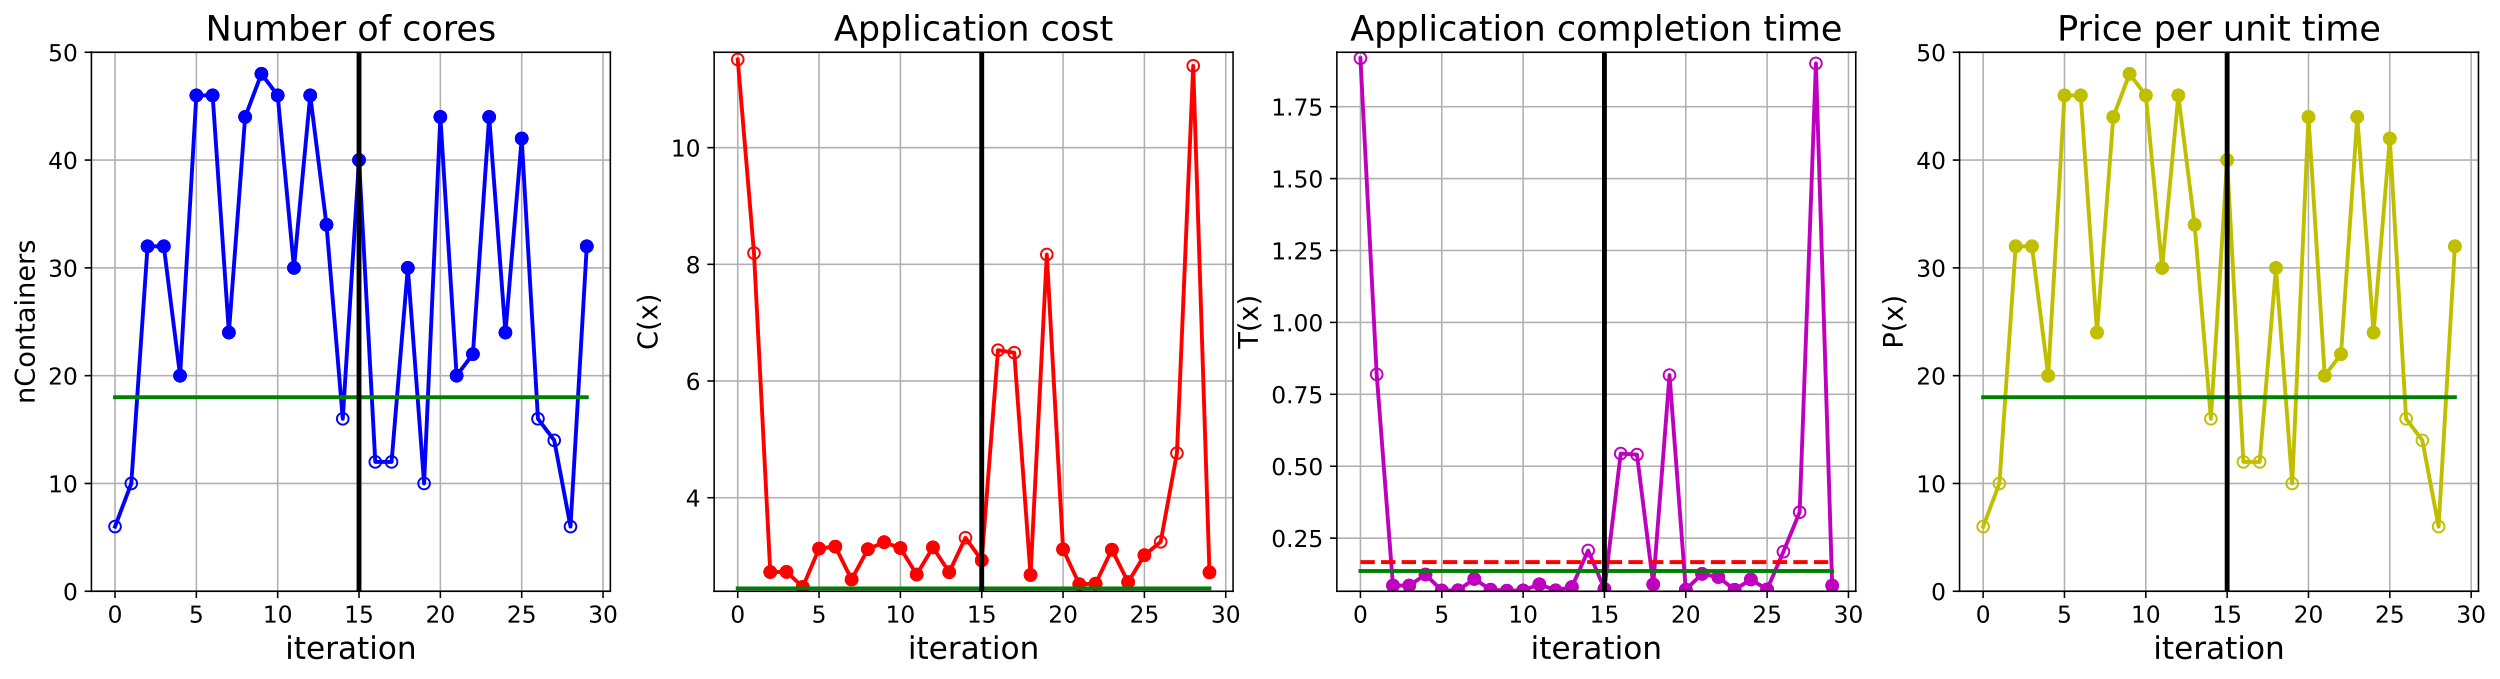 <?xml version="1.0" encoding="utf-8" standalone="no"?>
<!DOCTYPE svg PUBLIC "-//W3C//DTD SVG 1.1//EN"
  "http://www.w3.org/Graphics/SVG/1.1/DTD/svg11.dtd">
<!-- Created with matplotlib (https://matplotlib.org/) -->
<svg height="349.376pt" version="1.1" viewBox="0 0 1285.69 349.376" width="1285.69pt" xmlns="http://www.w3.org/2000/svg" xmlns:xlink="http://www.w3.org/1999/xlink">
 <defs>
  <style type="text/css">
*{stroke-linecap:butt;stroke-linejoin:round;}
  </style>
 </defs>
 <g id="figure_1">
  <g id="patch_1">
   <path d="M 0 349.376 
L 1285.69 349.376 
L 1285.69 0 
L 0 0 
z
" style="fill:#ffffff;"/>
  </g>
  <g id="axes_1">
   <g id="patch_2">
    <path d="M 47.019 304.077 
L 313.889 304.077 
L 313.889 26.877 
L 47.019 26.877 
z
" style="fill:#ffffff;"/>
   </g>
   <g id="matplotlib.axis_1">
    <g id="xtick_1">
     <g id="line2d_1">
      <path clip-path="url(#pe180e87d16)" d="M 59.15 304.077 
L 59.15 26.877 
" style="fill:none;stroke:#b0b0b0;stroke-linecap:square;stroke-width:0.8;"/>
     </g>
     <g id="line2d_2">
      <defs>
       <path d="M 0 0 
L 0 3.5 
" id="mad616891fb" style="stroke:#000000;stroke-width:0.8;"/>
      </defs>
      <g>
       <use style="stroke:#000000;stroke-width:0.8;" x="59.15" xlink:href="#mad616891fb" y="304.077"/>
      </g>
     </g>
     <g id="text_1">
      <!-- 0 -->
      <defs>
       <path d="M 31.781 66.406 
Q 24.172 66.406 20.328 58.906 
Q 16.5 51.422 16.5 36.375 
Q 16.5 21.391 20.328 13.891 
Q 24.172 6.391 31.781 6.391 
Q 39.453 6.391 43.281 13.891 
Q 47.125 21.391 47.125 36.375 
Q 47.125 51.422 43.281 58.906 
Q 39.453 66.406 31.781 66.406 
z
M 31.781 74.219 
Q 44.047 74.219 50.516 64.516 
Q 56.984 54.828 56.984 36.375 
Q 56.984 17.969 50.516 8.266 
Q 44.047 -1.422 31.781 -1.422 
Q 19.531 -1.422 13.062 8.266 
Q 6.594 17.969 6.594 36.375 
Q 6.594 54.828 13.062 64.516 
Q 19.531 74.219 31.781 74.219 
z
" id="DejaVuSans-48"/>
      </defs>
      <g transform="translate(55.332 320.195)scale(0.12 -0.12)">
       <use xlink:href="#DejaVuSans-48"/>
      </g>
     </g>
    </g>
    <g id="xtick_2">
     <g id="line2d_3">
      <path clip-path="url(#pe180e87d16)" d="M 100.979 304.077 
L 100.979 26.877 
" style="fill:none;stroke:#b0b0b0;stroke-linecap:square;stroke-width:0.8;"/>
     </g>
     <g id="line2d_4">
      <g>
       <use style="stroke:#000000;stroke-width:0.8;" x="100.979" xlink:href="#mad616891fb" y="304.077"/>
      </g>
     </g>
     <g id="text_2">
      <!-- 5 -->
      <defs>
       <path d="M 10.797 72.906 
L 49.516 72.906 
L 49.516 64.594 
L 19.828 64.594 
L 19.828 46.734 
Q 21.969 47.469 24.109 47.828 
Q 26.266 48.188 28.422 48.188 
Q 40.625 48.188 47.75 41.5 
Q 54.891 34.812 54.891 23.391 
Q 54.891 11.625 47.562 5.094 
Q 40.234 -1.422 26.906 -1.422 
Q 22.312 -1.422 17.547 -0.641 
Q 12.797 0.141 7.719 1.703 
L 7.719 11.625 
Q 12.109 9.234 16.797 8.062 
Q 21.484 6.891 26.703 6.891 
Q 35.156 6.891 40.078 11.328 
Q 45.016 15.766 45.016 23.391 
Q 45.016 31 40.078 35.438 
Q 35.156 39.891 26.703 39.891 
Q 22.75 39.891 18.812 39.016 
Q 14.891 38.141 10.797 36.281 
z
" id="DejaVuSans-53"/>
      </defs>
      <g transform="translate(97.161 320.195)scale(0.12 -0.12)">
       <use xlink:href="#DejaVuSans-53"/>
      </g>
     </g>
    </g>
    <g id="xtick_3">
     <g id="line2d_5">
      <path clip-path="url(#pe180e87d16)" d="M 142.808 304.077 
L 142.808 26.877 
" style="fill:none;stroke:#b0b0b0;stroke-linecap:square;stroke-width:0.8;"/>
     </g>
     <g id="line2d_6">
      <g>
       <use style="stroke:#000000;stroke-width:0.8;" x="142.808" xlink:href="#mad616891fb" y="304.077"/>
      </g>
     </g>
     <g id="text_3">
      <!-- 10 -->
      <defs>
       <path d="M 12.406 8.297 
L 28.516 8.297 
L 28.516 63.922 
L 10.984 60.406 
L 10.984 69.391 
L 28.422 72.906 
L 38.281 72.906 
L 38.281 8.297 
L 54.391 8.297 
L 54.391 0 
L 12.406 0 
z
" id="DejaVuSans-49"/>
      </defs>
      <g transform="translate(135.173 320.195)scale(0.12 -0.12)">
       <use xlink:href="#DejaVuSans-49"/>
       <use x="63.623" xlink:href="#DejaVuSans-48"/>
      </g>
     </g>
    </g>
    <g id="xtick_4">
     <g id="line2d_7">
      <path clip-path="url(#pe180e87d16)" d="M 184.637 304.077 
L 184.637 26.877 
" style="fill:none;stroke:#b0b0b0;stroke-linecap:square;stroke-width:0.8;"/>
     </g>
     <g id="line2d_8">
      <g>
       <use style="stroke:#000000;stroke-width:0.8;" x="184.637" xlink:href="#mad616891fb" y="304.077"/>
      </g>
     </g>
     <g id="text_4">
      <!-- 15 -->
      <g transform="translate(177.002 320.195)scale(0.12 -0.12)">
       <use xlink:href="#DejaVuSans-49"/>
       <use x="63.623" xlink:href="#DejaVuSans-53"/>
      </g>
     </g>
    </g>
    <g id="xtick_5">
     <g id="line2d_9">
      <path clip-path="url(#pe180e87d16)" d="M 226.466 304.077 
L 226.466 26.877 
" style="fill:none;stroke:#b0b0b0;stroke-linecap:square;stroke-width:0.8;"/>
     </g>
     <g id="line2d_10">
      <g>
       <use style="stroke:#000000;stroke-width:0.8;" x="226.466" xlink:href="#mad616891fb" y="304.077"/>
      </g>
     </g>
     <g id="text_5">
      <!-- 20 -->
      <defs>
       <path d="M 19.188 8.297 
L 53.609 8.297 
L 53.609 0 
L 7.328 0 
L 7.328 8.297 
Q 12.938 14.109 22.625 23.891 
Q 32.328 33.688 34.812 36.531 
Q 39.547 41.844 41.422 45.531 
Q 43.312 49.219 43.312 52.781 
Q 43.312 58.594 39.234 62.25 
Q 35.156 65.922 28.609 65.922 
Q 23.969 65.922 18.812 64.312 
Q 13.672 62.703 7.812 59.422 
L 7.812 69.391 
Q 13.766 71.781 18.938 73 
Q 24.125 74.219 28.422 74.219 
Q 39.75 74.219 46.484 68.547 
Q 53.219 62.891 53.219 53.422 
Q 53.219 48.922 51.531 44.891 
Q 49.859 40.875 45.406 35.406 
Q 44.188 33.984 37.641 27.219 
Q 31.109 20.453 19.188 8.297 
z
" id="DejaVuSans-50"/>
      </defs>
      <g transform="translate(218.831 320.195)scale(0.12 -0.12)">
       <use xlink:href="#DejaVuSans-50"/>
       <use x="63.623" xlink:href="#DejaVuSans-48"/>
      </g>
     </g>
    </g>
    <g id="xtick_6">
     <g id="line2d_11">
      <path clip-path="url(#pe180e87d16)" d="M 268.295 304.077 
L 268.295 26.877 
" style="fill:none;stroke:#b0b0b0;stroke-linecap:square;stroke-width:0.8;"/>
     </g>
     <g id="line2d_12">
      <g>
       <use style="stroke:#000000;stroke-width:0.8;" x="268.295" xlink:href="#mad616891fb" y="304.077"/>
      </g>
     </g>
     <g id="text_6">
      <!-- 25 -->
      <g transform="translate(260.66 320.195)scale(0.12 -0.12)">
       <use xlink:href="#DejaVuSans-50"/>
       <use x="63.623" xlink:href="#DejaVuSans-53"/>
      </g>
     </g>
    </g>
    <g id="xtick_7">
     <g id="line2d_13">
      <path clip-path="url(#pe180e87d16)" d="M 310.124 304.077 
L 310.124 26.877 
" style="fill:none;stroke:#b0b0b0;stroke-linecap:square;stroke-width:0.8;"/>
     </g>
     <g id="line2d_14">
      <g>
       <use style="stroke:#000000;stroke-width:0.8;" x="310.124" xlink:href="#mad616891fb" y="304.077"/>
      </g>
     </g>
     <g id="text_7">
      <!-- 30 -->
      <defs>
       <path d="M 40.578 39.312 
Q 47.656 37.797 51.625 33 
Q 55.609 28.219 55.609 21.188 
Q 55.609 10.406 48.188 4.484 
Q 40.766 -1.422 27.094 -1.422 
Q 22.516 -1.422 17.656 -0.516 
Q 12.797 0.391 7.625 2.203 
L 7.625 11.719 
Q 11.719 9.328 16.594 8.109 
Q 21.484 6.891 26.812 6.891 
Q 36.078 6.891 40.938 10.547 
Q 45.797 14.203 45.797 21.188 
Q 45.797 27.641 41.281 31.266 
Q 36.766 34.906 28.719 34.906 
L 20.219 34.906 
L 20.219 43.016 
L 29.109 43.016 
Q 36.375 43.016 40.234 45.922 
Q 44.094 48.828 44.094 54.297 
Q 44.094 59.906 40.109 62.906 
Q 36.141 65.922 28.719 65.922 
Q 24.656 65.922 20.016 65.031 
Q 15.375 64.156 9.812 62.312 
L 9.812 71.094 
Q 15.438 72.656 20.344 73.438 
Q 25.25 74.219 29.594 74.219 
Q 40.828 74.219 47.359 69.109 
Q 53.906 64.016 53.906 55.328 
Q 53.906 49.266 50.438 45.094 
Q 46.969 40.922 40.578 39.312 
z
" id="DejaVuSans-51"/>
      </defs>
      <g transform="translate(302.489 320.195)scale(0.12 -0.12)">
       <use xlink:href="#DejaVuSans-51"/>
       <use x="63.623" xlink:href="#DejaVuSans-48"/>
      </g>
     </g>
    </g>
    <g id="text_8">
     <!-- iteration -->
     <defs>
      <path d="M 9.422 54.688 
L 18.406 54.688 
L 18.406 0 
L 9.422 0 
z
M 9.422 75.984 
L 18.406 75.984 
L 18.406 64.594 
L 9.422 64.594 
z
" id="DejaVuSans-105"/>
      <path d="M 18.312 70.219 
L 18.312 54.688 
L 36.812 54.688 
L 36.812 47.703 
L 18.312 47.703 
L 18.312 18.016 
Q 18.312 11.328 20.141 9.422 
Q 21.969 7.516 27.594 7.516 
L 36.812 7.516 
L 36.812 0 
L 27.594 0 
Q 17.188 0 13.234 3.875 
Q 9.281 7.766 9.281 18.016 
L 9.281 47.703 
L 2.688 47.703 
L 2.688 54.688 
L 9.281 54.688 
L 9.281 70.219 
z
" id="DejaVuSans-116"/>
      <path d="M 56.203 29.594 
L 56.203 25.203 
L 14.891 25.203 
Q 15.484 15.922 20.484 11.062 
Q 25.484 6.203 34.422 6.203 
Q 39.594 6.203 44.453 7.469 
Q 49.312 8.734 54.109 11.281 
L 54.109 2.781 
Q 49.266 0.734 44.188 -0.344 
Q 39.109 -1.422 33.891 -1.422 
Q 20.797 -1.422 13.156 6.188 
Q 5.516 13.812 5.516 26.812 
Q 5.516 40.234 12.766 48.109 
Q 20.016 56 32.328 56 
Q 43.359 56 49.781 48.891 
Q 56.203 41.797 56.203 29.594 
z
M 47.219 32.234 
Q 47.125 39.594 43.094 43.984 
Q 39.062 48.391 32.422 48.391 
Q 24.906 48.391 20.391 44.141 
Q 15.875 39.891 15.188 32.172 
z
" id="DejaVuSans-101"/>
      <path d="M 41.109 46.297 
Q 39.594 47.172 37.812 47.578 
Q 36.031 48 33.891 48 
Q 26.266 48 22.188 43.047 
Q 18.109 38.094 18.109 28.812 
L 18.109 0 
L 9.078 0 
L 9.078 54.688 
L 18.109 54.688 
L 18.109 46.188 
Q 20.953 51.172 25.484 53.578 
Q 30.031 56 36.531 56 
Q 37.453 56 38.578 55.875 
Q 39.703 55.766 41.062 55.516 
z
" id="DejaVuSans-114"/>
      <path d="M 34.281 27.484 
Q 23.391 27.484 19.188 25 
Q 14.984 22.516 14.984 16.5 
Q 14.984 11.719 18.141 8.906 
Q 21.297 6.109 26.703 6.109 
Q 34.188 6.109 38.703 11.406 
Q 43.219 16.703 43.219 25.484 
L 43.219 27.484 
z
M 52.203 31.203 
L 52.203 0 
L 43.219 0 
L 43.219 8.297 
Q 40.141 3.328 35.547 0.953 
Q 30.953 -1.422 24.312 -1.422 
Q 15.922 -1.422 10.953 3.297 
Q 6 8.016 6 15.922 
Q 6 25.141 12.172 29.828 
Q 18.359 34.516 30.609 34.516 
L 43.219 34.516 
L 43.219 35.406 
Q 43.219 41.609 39.141 45 
Q 35.062 48.391 27.688 48.391 
Q 23 48.391 18.547 47.266 
Q 14.109 46.141 10.016 43.891 
L 10.016 52.203 
Q 14.938 54.109 19.578 55.047 
Q 24.219 56 28.609 56 
Q 40.484 56 46.344 49.844 
Q 52.203 43.703 52.203 31.203 
z
" id="DejaVuSans-97"/>
      <path d="M 30.609 48.391 
Q 23.391 48.391 19.188 42.75 
Q 14.984 37.109 14.984 27.297 
Q 14.984 17.484 19.156 11.844 
Q 23.344 6.203 30.609 6.203 
Q 37.797 6.203 41.984 11.859 
Q 46.188 17.531 46.188 27.297 
Q 46.188 37.016 41.984 42.703 
Q 37.797 48.391 30.609 48.391 
z
M 30.609 56 
Q 42.328 56 49.016 48.375 
Q 55.719 40.766 55.719 27.297 
Q 55.719 13.875 49.016 6.219 
Q 42.328 -1.422 30.609 -1.422 
Q 18.844 -1.422 12.172 6.219 
Q 5.516 13.875 5.516 27.297 
Q 5.516 40.766 12.172 48.375 
Q 18.844 56 30.609 56 
z
" id="DejaVuSans-111"/>
      <path d="M 54.891 33.016 
L 54.891 0 
L 45.906 0 
L 45.906 32.719 
Q 45.906 40.484 42.875 44.328 
Q 39.844 48.188 33.797 48.188 
Q 26.516 48.188 22.312 43.547 
Q 18.109 38.922 18.109 30.906 
L 18.109 0 
L 9.078 0 
L 9.078 54.688 
L 18.109 54.688 
L 18.109 46.188 
Q 21.344 51.125 25.703 53.562 
Q 30.078 56 35.797 56 
Q 45.219 56 50.047 50.172 
Q 54.891 44.344 54.891 33.016 
z
" id="DejaVuSans-110"/>
     </defs>
     <g transform="translate(146.658 338.848)scale(0.16 -0.16)">
      <use xlink:href="#DejaVuSans-105"/>
      <use x="27.783" xlink:href="#DejaVuSans-116"/>
      <use x="66.992" xlink:href="#DejaVuSans-101"/>
      <use x="128.516" xlink:href="#DejaVuSans-114"/>
      <use x="169.629" xlink:href="#DejaVuSans-97"/>
      <use x="230.908" xlink:href="#DejaVuSans-116"/>
      <use x="270.117" xlink:href="#DejaVuSans-105"/>
      <use x="297.9" xlink:href="#DejaVuSans-111"/>
      <use x="359.082" xlink:href="#DejaVuSans-110"/>
     </g>
    </g>
   </g>
   <g id="matplotlib.axis_2">
    <g id="ytick_1">
     <g id="line2d_15">
      <path clip-path="url(#pe180e87d16)" d="M 47.019 304.077 
L 313.889 304.077 
" style="fill:none;stroke:#b0b0b0;stroke-linecap:square;stroke-width:0.8;"/>
     </g>
     <g id="line2d_16">
      <defs>
       <path d="M 0 0 
L -3.5 0 
" id="md7f566a346" style="stroke:#000000;stroke-width:0.8;"/>
      </defs>
      <g>
       <use style="stroke:#000000;stroke-width:0.8;" x="47.019" xlink:href="#md7f566a346" y="304.077"/>
      </g>
     </g>
     <g id="text_9">
      <!-- 0 -->
      <g transform="translate(32.384 308.636)scale(0.12 -0.12)">
       <use xlink:href="#DejaVuSans-48"/>
      </g>
     </g>
    </g>
    <g id="ytick_2">
     <g id="line2d_17">
      <path clip-path="url(#pe180e87d16)" d="M 47.019 248.637 
L 313.889 248.637 
" style="fill:none;stroke:#b0b0b0;stroke-linecap:square;stroke-width:0.8;"/>
     </g>
     <g id="line2d_18">
      <g>
       <use style="stroke:#000000;stroke-width:0.8;" x="47.019" xlink:href="#md7f566a346" y="248.637"/>
      </g>
     </g>
     <g id="text_10">
      <!-- 10 -->
      <g transform="translate(24.749 253.196)scale(0.12 -0.12)">
       <use xlink:href="#DejaVuSans-49"/>
       <use x="63.623" xlink:href="#DejaVuSans-48"/>
      </g>
     </g>
    </g>
    <g id="ytick_3">
     <g id="line2d_19">
      <path clip-path="url(#pe180e87d16)" d="M 47.019 193.197 
L 313.889 193.197 
" style="fill:none;stroke:#b0b0b0;stroke-linecap:square;stroke-width:0.8;"/>
     </g>
     <g id="line2d_20">
      <g>
       <use style="stroke:#000000;stroke-width:0.8;" x="47.019" xlink:href="#md7f566a346" y="193.197"/>
      </g>
     </g>
     <g id="text_11">
      <!-- 20 -->
      <g transform="translate(24.749 197.756)scale(0.12 -0.12)">
       <use xlink:href="#DejaVuSans-50"/>
       <use x="63.623" xlink:href="#DejaVuSans-48"/>
      </g>
     </g>
    </g>
    <g id="ytick_4">
     <g id="line2d_21">
      <path clip-path="url(#pe180e87d16)" d="M 47.019 137.757 
L 313.889 137.757 
" style="fill:none;stroke:#b0b0b0;stroke-linecap:square;stroke-width:0.8;"/>
     </g>
     <g id="line2d_22">
      <g>
       <use style="stroke:#000000;stroke-width:0.8;" x="47.019" xlink:href="#md7f566a346" y="137.757"/>
      </g>
     </g>
     <g id="text_12">
      <!-- 30 -->
      <g transform="translate(24.749 142.316)scale(0.12 -0.12)">
       <use xlink:href="#DejaVuSans-51"/>
       <use x="63.623" xlink:href="#DejaVuSans-48"/>
      </g>
     </g>
    </g>
    <g id="ytick_5">
     <g id="line2d_23">
      <path clip-path="url(#pe180e87d16)" d="M 47.019 82.317 
L 313.889 82.317 
" style="fill:none;stroke:#b0b0b0;stroke-linecap:square;stroke-width:0.8;"/>
     </g>
     <g id="line2d_24">
      <g>
       <use style="stroke:#000000;stroke-width:0.8;" x="47.019" xlink:href="#md7f566a346" y="82.317"/>
      </g>
     </g>
     <g id="text_13">
      <!-- 40 -->
      <defs>
       <path d="M 37.797 64.312 
L 12.891 25.391 
L 37.797 25.391 
z
M 35.203 72.906 
L 47.609 72.906 
L 47.609 25.391 
L 58.016 25.391 
L 58.016 17.188 
L 47.609 17.188 
L 47.609 0 
L 37.797 0 
L 37.797 17.188 
L 4.891 17.188 
L 4.891 26.703 
z
" id="DejaVuSans-52"/>
      </defs>
      <g transform="translate(24.749 86.876)scale(0.12 -0.12)">
       <use xlink:href="#DejaVuSans-52"/>
       <use x="63.623" xlink:href="#DejaVuSans-48"/>
      </g>
     </g>
    </g>
    <g id="ytick_6">
     <g id="line2d_25">
      <path clip-path="url(#pe180e87d16)" d="M 47.019 26.877 
L 313.889 26.877 
" style="fill:none;stroke:#b0b0b0;stroke-linecap:square;stroke-width:0.8;"/>
     </g>
     <g id="line2d_26">
      <g>
       <use style="stroke:#000000;stroke-width:0.8;" x="47.019" xlink:href="#md7f566a346" y="26.877"/>
      </g>
     </g>
     <g id="text_14">
      <!-- 50 -->
      <g transform="translate(24.749 31.436)scale(0.12 -0.12)">
       <use xlink:href="#DejaVuSans-53"/>
       <use x="63.623" xlink:href="#DejaVuSans-48"/>
      </g>
     </g>
    </g>
    <g id="text_15">
     <!-- nContainers -->
     <defs>
      <path d="M 64.406 67.281 
L 64.406 56.891 
Q 59.422 61.531 53.781 63.812 
Q 48.141 66.109 41.797 66.109 
Q 29.297 66.109 22.656 58.469 
Q 16.016 50.828 16.016 36.375 
Q 16.016 21.969 22.656 14.328 
Q 29.297 6.688 41.797 6.688 
Q 48.141 6.688 53.781 8.984 
Q 59.422 11.281 64.406 15.922 
L 64.406 5.609 
Q 59.234 2.094 53.438 0.328 
Q 47.656 -1.422 41.219 -1.422 
Q 24.656 -1.422 15.125 8.703 
Q 5.609 18.844 5.609 36.375 
Q 5.609 53.953 15.125 64.078 
Q 24.656 74.219 41.219 74.219 
Q 47.75 74.219 53.531 72.484 
Q 59.328 70.75 64.406 67.281 
z
" id="DejaVuSans-67"/>
      <path d="M 44.281 53.078 
L 44.281 44.578 
Q 40.484 46.531 36.375 47.5 
Q 32.281 48.484 27.875 48.484 
Q 21.188 48.484 17.844 46.438 
Q 14.5 44.391 14.5 40.281 
Q 14.5 37.156 16.891 35.375 
Q 19.281 33.594 26.516 31.984 
L 29.594 31.297 
Q 39.156 29.25 43.188 25.516 
Q 47.219 21.781 47.219 15.094 
Q 47.219 7.469 41.188 3.016 
Q 35.156 -1.422 24.609 -1.422 
Q 20.219 -1.422 15.453 -0.562 
Q 10.688 0.297 5.422 2 
L 5.422 11.281 
Q 10.406 8.688 15.234 7.391 
Q 20.062 6.109 24.812 6.109 
Q 31.156 6.109 34.562 8.281 
Q 37.984 10.453 37.984 14.406 
Q 37.984 18.062 35.516 20.016 
Q 33.062 21.969 24.703 23.781 
L 21.578 24.516 
Q 13.234 26.266 9.516 29.906 
Q 5.812 33.547 5.812 39.891 
Q 5.812 47.609 11.281 51.797 
Q 16.75 56 26.812 56 
Q 31.781 56 36.172 55.266 
Q 40.578 54.547 44.281 53.078 
z
" id="DejaVuSans-115"/>
     </defs>
     <g transform="translate(17.838 207.767)rotate(-90)scale(0.14 -0.14)">
      <use xlink:href="#DejaVuSans-110"/>
      <use x="63.379" xlink:href="#DejaVuSans-67"/>
      <use x="133.203" xlink:href="#DejaVuSans-111"/>
      <use x="194.385" xlink:href="#DejaVuSans-110"/>
      <use x="257.764" xlink:href="#DejaVuSans-116"/>
      <use x="296.973" xlink:href="#DejaVuSans-97"/>
      <use x="358.252" xlink:href="#DejaVuSans-105"/>
      <use x="386.035" xlink:href="#DejaVuSans-110"/>
      <use x="449.414" xlink:href="#DejaVuSans-101"/>
      <use x="510.938" xlink:href="#DejaVuSans-114"/>
      <use x="552.051" xlink:href="#DejaVuSans-115"/>
     </g>
    </g>
   </g>
   <g id="line2d_27">
    <path clip-path="url(#pe180e87d16)" d="M 59.15 270.813 
L 67.516 248.637 
L 75.881 126.669 
L 84.247 126.669 
L 92.613 193.197 
L 100.979 49.053 
L 109.345 49.053 
L 117.711 171.021 
L 126.076 60.141 
L 134.442 37.965 
L 142.808 49.053 
L 151.174 137.757 
L 159.54 49.053 
L 167.905 115.581 
L 176.271 215.373 
L 184.637 82.317 
L 193.003 237.549 
L 201.369 237.549 
L 209.735 137.757 
L 218.1 248.637 
L 226.466 60.141 
L 234.832 193.197 
L 243.198 182.109 
L 251.564 60.141 
L 259.929 171.021 
L 268.295 71.229 
L 276.661 215.373 
L 285.027 226.461 
L 293.393 270.813 
L 301.759 126.669 
" style="fill:none;stroke:#0000ff;stroke-linecap:square;stroke-width:2;"/>
    <defs>
     <path d="M 0 3 
C 0.796 3 1.559 2.684 2.121 2.121 
C 2.684 1.559 3 0.796 3 0 
C 3 -0.796 2.684 -1.559 2.121 -2.121 
C 1.559 -2.684 0.796 -3 0 -3 
C -0.796 -3 -1.559 -2.684 -2.121 -2.121 
C -2.684 -1.559 -3 -0.796 -3 0 
C -3 0.796 -2.684 1.559 -2.121 2.121 
C -1.559 2.684 -0.796 3 0 3 
z
" id="m0331223cd8" style="stroke:#0000ff;"/>
    </defs>
    <g clip-path="url(#pe180e87d16)">
     <use style="fill-opacity:0;stroke:#0000ff;" x="59.15" xlink:href="#m0331223cd8" y="270.813"/>
     <use style="fill-opacity:0;stroke:#0000ff;" x="67.516" xlink:href="#m0331223cd8" y="248.637"/>
     <use style="fill-opacity:0;stroke:#0000ff;" x="75.881" xlink:href="#m0331223cd8" y="126.669"/>
     <use style="fill-opacity:0;stroke:#0000ff;" x="84.247" xlink:href="#m0331223cd8" y="126.669"/>
     <use style="fill-opacity:0;stroke:#0000ff;" x="92.613" xlink:href="#m0331223cd8" y="193.197"/>
     <use style="fill-opacity:0;stroke:#0000ff;" x="100.979" xlink:href="#m0331223cd8" y="49.053"/>
     <use style="fill-opacity:0;stroke:#0000ff;" x="109.345" xlink:href="#m0331223cd8" y="49.053"/>
     <use style="fill-opacity:0;stroke:#0000ff;" x="117.711" xlink:href="#m0331223cd8" y="171.021"/>
     <use style="fill-opacity:0;stroke:#0000ff;" x="126.076" xlink:href="#m0331223cd8" y="60.141"/>
     <use style="fill-opacity:0;stroke:#0000ff;" x="134.442" xlink:href="#m0331223cd8" y="37.965"/>
     <use style="fill-opacity:0;stroke:#0000ff;" x="142.808" xlink:href="#m0331223cd8" y="49.053"/>
     <use style="fill-opacity:0;stroke:#0000ff;" x="151.174" xlink:href="#m0331223cd8" y="137.757"/>
     <use style="fill-opacity:0;stroke:#0000ff;" x="159.54" xlink:href="#m0331223cd8" y="49.053"/>
     <use style="fill-opacity:0;stroke:#0000ff;" x="167.905" xlink:href="#m0331223cd8" y="115.581"/>
     <use style="fill-opacity:0;stroke:#0000ff;" x="176.271" xlink:href="#m0331223cd8" y="215.373"/>
     <use style="fill-opacity:0;stroke:#0000ff;" x="184.637" xlink:href="#m0331223cd8" y="82.317"/>
     <use style="fill-opacity:0;stroke:#0000ff;" x="193.003" xlink:href="#m0331223cd8" y="237.549"/>
     <use style="fill-opacity:0;stroke:#0000ff;" x="201.369" xlink:href="#m0331223cd8" y="237.549"/>
     <use style="fill-opacity:0;stroke:#0000ff;" x="209.735" xlink:href="#m0331223cd8" y="137.757"/>
     <use style="fill-opacity:0;stroke:#0000ff;" x="218.1" xlink:href="#m0331223cd8" y="248.637"/>
     <use style="fill-opacity:0;stroke:#0000ff;" x="226.466" xlink:href="#m0331223cd8" y="60.141"/>
     <use style="fill-opacity:0;stroke:#0000ff;" x="234.832" xlink:href="#m0331223cd8" y="193.197"/>
     <use style="fill-opacity:0;stroke:#0000ff;" x="243.198" xlink:href="#m0331223cd8" y="182.109"/>
     <use style="fill-opacity:0;stroke:#0000ff;" x="251.564" xlink:href="#m0331223cd8" y="60.141"/>
     <use style="fill-opacity:0;stroke:#0000ff;" x="259.929" xlink:href="#m0331223cd8" y="171.021"/>
     <use style="fill-opacity:0;stroke:#0000ff;" x="268.295" xlink:href="#m0331223cd8" y="71.229"/>
     <use style="fill-opacity:0;stroke:#0000ff;" x="276.661" xlink:href="#m0331223cd8" y="215.373"/>
     <use style="fill-opacity:0;stroke:#0000ff;" x="285.027" xlink:href="#m0331223cd8" y="226.461"/>
     <use style="fill-opacity:0;stroke:#0000ff;" x="293.393" xlink:href="#m0331223cd8" y="270.813"/>
     <use style="fill-opacity:0;stroke:#0000ff;" x="301.759" xlink:href="#m0331223cd8" y="126.669"/>
    </g>
   </g>
   <g id="line2d_28">
    <defs>
     <path d="M 0 3 
C 0.796 3 1.559 2.684 2.121 2.121 
C 2.684 1.559 3 0.796 3 0 
C 3 -0.796 2.684 -1.559 2.121 -2.121 
C 1.559 -2.684 0.796 -3 0 -3 
C -0.796 -3 -1.559 -2.684 -2.121 -2.121 
C -2.684 -1.559 -3 -0.796 -3 0 
C -3 0.796 -2.684 1.559 -2.121 2.121 
C -1.559 2.684 -0.796 3 0 3 
z
" id="mbc566214b2" style="stroke:#0000ff;"/>
    </defs>
    <g clip-path="url(#pe180e87d16)">
     <use style="fill:#0000ff;stroke:#0000ff;" x="75.881" xlink:href="#mbc566214b2" y="126.669"/>
    </g>
   </g>
   <g id="line2d_29">
    <g clip-path="url(#pe180e87d16)">
     <use style="fill:#0000ff;stroke:#0000ff;" x="84.247" xlink:href="#mbc566214b2" y="126.669"/>
    </g>
   </g>
   <g id="line2d_30">
    <g clip-path="url(#pe180e87d16)">
     <use style="fill:#0000ff;stroke:#0000ff;" x="92.613" xlink:href="#mbc566214b2" y="193.197"/>
    </g>
   </g>
   <g id="line2d_31">
    <g clip-path="url(#pe180e87d16)">
     <use style="fill:#0000ff;stroke:#0000ff;" x="100.979" xlink:href="#mbc566214b2" y="49.053"/>
    </g>
   </g>
   <g id="line2d_32">
    <g clip-path="url(#pe180e87d16)">
     <use style="fill:#0000ff;stroke:#0000ff;" x="109.345" xlink:href="#mbc566214b2" y="49.053"/>
    </g>
   </g>
   <g id="line2d_33">
    <g clip-path="url(#pe180e87d16)">
     <use style="fill:#0000ff;stroke:#0000ff;" x="117.711" xlink:href="#mbc566214b2" y="171.021"/>
    </g>
   </g>
   <g id="line2d_34">
    <g clip-path="url(#pe180e87d16)">
     <use style="fill:#0000ff;stroke:#0000ff;" x="126.076" xlink:href="#mbc566214b2" y="60.141"/>
    </g>
   </g>
   <g id="line2d_35">
    <g clip-path="url(#pe180e87d16)">
     <use style="fill:#0000ff;stroke:#0000ff;" x="134.442" xlink:href="#mbc566214b2" y="37.965"/>
    </g>
   </g>
   <g id="line2d_36">
    <g clip-path="url(#pe180e87d16)">
     <use style="fill:#0000ff;stroke:#0000ff;" x="142.808" xlink:href="#mbc566214b2" y="49.053"/>
    </g>
   </g>
   <g id="line2d_37">
    <g clip-path="url(#pe180e87d16)">
     <use style="fill:#0000ff;stroke:#0000ff;" x="151.174" xlink:href="#mbc566214b2" y="137.757"/>
    </g>
   </g>
   <g id="line2d_38">
    <g clip-path="url(#pe180e87d16)">
     <use style="fill:#0000ff;stroke:#0000ff;" x="159.54" xlink:href="#mbc566214b2" y="49.053"/>
    </g>
   </g>
   <g id="line2d_39">
    <g clip-path="url(#pe180e87d16)">
     <use style="fill:#0000ff;stroke:#0000ff;" x="167.905" xlink:href="#mbc566214b2" y="115.581"/>
    </g>
   </g>
   <g id="line2d_40">
    <g clip-path="url(#pe180e87d16)">
     <use style="fill:#0000ff;stroke:#0000ff;" x="184.637" xlink:href="#mbc566214b2" y="82.317"/>
    </g>
   </g>
   <g id="line2d_41">
    <g clip-path="url(#pe180e87d16)">
     <use style="fill:#0000ff;stroke:#0000ff;" x="209.735" xlink:href="#mbc566214b2" y="137.757"/>
    </g>
   </g>
   <g id="line2d_42">
    <g clip-path="url(#pe180e87d16)">
     <use style="fill:#0000ff;stroke:#0000ff;" x="226.466" xlink:href="#mbc566214b2" y="60.141"/>
    </g>
   </g>
   <g id="line2d_43">
    <g clip-path="url(#pe180e87d16)">
     <use style="fill:#0000ff;stroke:#0000ff;" x="234.832" xlink:href="#mbc566214b2" y="193.197"/>
    </g>
   </g>
   <g id="line2d_44">
    <g clip-path="url(#pe180e87d16)">
     <use style="fill:#0000ff;stroke:#0000ff;" x="243.198" xlink:href="#mbc566214b2" y="182.109"/>
    </g>
   </g>
   <g id="line2d_45">
    <g clip-path="url(#pe180e87d16)">
     <use style="fill:#0000ff;stroke:#0000ff;" x="251.564" xlink:href="#mbc566214b2" y="60.141"/>
    </g>
   </g>
   <g id="line2d_46">
    <g clip-path="url(#pe180e87d16)">
     <use style="fill:#0000ff;stroke:#0000ff;" x="259.929" xlink:href="#mbc566214b2" y="171.021"/>
    </g>
   </g>
   <g id="line2d_47">
    <g clip-path="url(#pe180e87d16)">
     <use style="fill:#0000ff;stroke:#0000ff;" x="268.295" xlink:href="#mbc566214b2" y="71.229"/>
    </g>
   </g>
   <g id="line2d_48">
    <g clip-path="url(#pe180e87d16)">
     <use style="fill:#0000ff;stroke:#0000ff;" x="301.759" xlink:href="#mbc566214b2" y="126.669"/>
    </g>
   </g>
   <g id="line2d_49">
    <path clip-path="url(#pe180e87d16)" d="M 59.15 204.285 
L 67.516 204.285 
L 75.881 204.285 
L 84.247 204.285 
L 92.613 204.285 
L 100.979 204.285 
L 109.345 204.285 
L 117.711 204.285 
L 126.076 204.285 
L 134.442 204.285 
L 142.808 204.285 
L 151.174 204.285 
L 159.54 204.285 
L 167.905 204.285 
L 176.271 204.285 
L 184.637 204.285 
L 193.003 204.285 
L 201.369 204.285 
L 209.735 204.285 
L 218.1 204.285 
L 226.466 204.285 
L 234.832 204.285 
L 243.198 204.285 
L 251.564 204.285 
L 259.929 204.285 
L 268.295 204.285 
L 276.661 204.285 
L 285.027 204.285 
L 293.393 204.285 
L 301.759 204.285 
" style="fill:none;stroke:#008000;stroke-linecap:square;stroke-width:2;"/>
   </g>
   <g id="line2d_50">
    <path clip-path="url(#pe180e87d16)" d="M 184.637 304.077 
L 184.637 26.877 
" style="fill:none;stroke:#000000;stroke-linecap:square;stroke-width:2.5;"/>
   </g>
   <g id="patch_3">
    <path d="M 47.019 304.077 
L 47.019 26.877 
" style="fill:none;stroke:#000000;stroke-linecap:square;stroke-linejoin:miter;stroke-width:0.8;"/>
   </g>
   <g id="patch_4">
    <path d="M 313.889 304.077 
L 313.889 26.877 
" style="fill:none;stroke:#000000;stroke-linecap:square;stroke-linejoin:miter;stroke-width:0.8;"/>
   </g>
   <g id="patch_5">
    <path d="M 47.019 304.077 
L 313.889 304.077 
" style="fill:none;stroke:#000000;stroke-linecap:square;stroke-linejoin:miter;stroke-width:0.8;"/>
   </g>
   <g id="patch_6">
    <path d="M 47.019 26.877 
L 313.889 26.877 
" style="fill:none;stroke:#000000;stroke-linecap:square;stroke-linejoin:miter;stroke-width:0.8;"/>
   </g>
   <g id="text_16">
    <!-- Number of cores -->
    <defs>
     <path d="M 9.812 72.906 
L 23.094 72.906 
L 55.422 11.922 
L 55.422 72.906 
L 64.984 72.906 
L 64.984 0 
L 51.703 0 
L 19.391 60.984 
L 19.391 0 
L 9.812 0 
z
" id="DejaVuSans-78"/>
     <path d="M 8.5 21.578 
L 8.5 54.688 
L 17.484 54.688 
L 17.484 21.922 
Q 17.484 14.156 20.5 10.266 
Q 23.531 6.391 29.594 6.391 
Q 36.859 6.391 41.078 11.031 
Q 45.312 15.672 45.312 23.688 
L 45.312 54.688 
L 54.297 54.688 
L 54.297 0 
L 45.312 0 
L 45.312 8.406 
Q 42.047 3.422 37.719 1 
Q 33.406 -1.422 27.688 -1.422 
Q 18.266 -1.422 13.375 4.438 
Q 8.5 10.297 8.5 21.578 
z
M 31.109 56 
z
" id="DejaVuSans-117"/>
     <path d="M 52 44.188 
Q 55.375 50.25 60.062 53.125 
Q 64.75 56 71.094 56 
Q 79.641 56 84.281 50.016 
Q 88.922 44.047 88.922 33.016 
L 88.922 0 
L 79.891 0 
L 79.891 32.719 
Q 79.891 40.578 77.094 44.375 
Q 74.312 48.188 68.609 48.188 
Q 61.625 48.188 57.562 43.547 
Q 53.516 38.922 53.516 30.906 
L 53.516 0 
L 44.484 0 
L 44.484 32.719 
Q 44.484 40.625 41.703 44.406 
Q 38.922 48.188 33.109 48.188 
Q 26.219 48.188 22.156 43.531 
Q 18.109 38.875 18.109 30.906 
L 18.109 0 
L 9.078 0 
L 9.078 54.688 
L 18.109 54.688 
L 18.109 46.188 
Q 21.188 51.219 25.484 53.609 
Q 29.781 56 35.688 56 
Q 41.656 56 45.828 52.969 
Q 50 49.953 52 44.188 
z
" id="DejaVuSans-109"/>
     <path d="M 48.688 27.297 
Q 48.688 37.203 44.609 42.844 
Q 40.531 48.484 33.406 48.484 
Q 26.266 48.484 22.188 42.844 
Q 18.109 37.203 18.109 27.297 
Q 18.109 17.391 22.188 11.75 
Q 26.266 6.109 33.406 6.109 
Q 40.531 6.109 44.609 11.75 
Q 48.688 17.391 48.688 27.297 
z
M 18.109 46.391 
Q 20.953 51.266 25.266 53.625 
Q 29.594 56 35.594 56 
Q 45.562 56 51.781 48.094 
Q 58.016 40.188 58.016 27.297 
Q 58.016 14.406 51.781 6.484 
Q 45.562 -1.422 35.594 -1.422 
Q 29.594 -1.422 25.266 0.953 
Q 20.953 3.328 18.109 8.203 
L 18.109 0 
L 9.078 0 
L 9.078 75.984 
L 18.109 75.984 
z
" id="DejaVuSans-98"/>
     <path id="DejaVuSans-32"/>
     <path d="M 37.109 75.984 
L 37.109 68.5 
L 28.516 68.5 
Q 23.688 68.5 21.797 66.547 
Q 19.922 64.594 19.922 59.516 
L 19.922 54.688 
L 34.719 54.688 
L 34.719 47.703 
L 19.922 47.703 
L 19.922 0 
L 10.891 0 
L 10.891 47.703 
L 2.297 47.703 
L 2.297 54.688 
L 10.891 54.688 
L 10.891 58.5 
Q 10.891 67.625 15.141 71.797 
Q 19.391 75.984 28.609 75.984 
z
" id="DejaVuSans-102"/>
     <path d="M 48.781 52.594 
L 48.781 44.188 
Q 44.969 46.297 41.141 47.344 
Q 37.312 48.391 33.406 48.391 
Q 24.656 48.391 19.812 42.844 
Q 14.984 37.312 14.984 27.297 
Q 14.984 17.281 19.812 11.734 
Q 24.656 6.203 33.406 6.203 
Q 37.312 6.203 41.141 7.25 
Q 44.969 8.297 48.781 10.406 
L 48.781 2.094 
Q 45.016 0.344 40.984 -0.531 
Q 36.969 -1.422 32.422 -1.422 
Q 20.062 -1.422 12.781 6.344 
Q 5.516 14.109 5.516 27.297 
Q 5.516 40.672 12.859 48.328 
Q 20.219 56 33.016 56 
Q 37.156 56 41.109 55.141 
Q 45.062 54.297 48.781 52.594 
z
" id="DejaVuSans-99"/>
    </defs>
    <g transform="translate(105.725 20.877)scale(0.18 -0.18)">
     <use xlink:href="#DejaVuSans-78"/>
     <use x="74.805" xlink:href="#DejaVuSans-117"/>
     <use x="138.184" xlink:href="#DejaVuSans-109"/>
     <use x="235.596" xlink:href="#DejaVuSans-98"/>
     <use x="299.072" xlink:href="#DejaVuSans-101"/>
     <use x="360.596" xlink:href="#DejaVuSans-114"/>
     <use x="401.709" xlink:href="#DejaVuSans-32"/>
     <use x="433.496" xlink:href="#DejaVuSans-111"/>
     <use x="494.678" xlink:href="#DejaVuSans-102"/>
     <use x="529.883" xlink:href="#DejaVuSans-32"/>
     <use x="561.67" xlink:href="#DejaVuSans-99"/>
     <use x="616.65" xlink:href="#DejaVuSans-111"/>
     <use x="677.832" xlink:href="#DejaVuSans-114"/>
     <use x="716.695" xlink:href="#DejaVuSans-101"/>
     <use x="778.219" xlink:href="#DejaVuSans-115"/>
    </g>
   </g>
  </g>
  <g id="axes_2">
   <g id="patch_7">
    <path d="M 367.263 304.077 
L 634.132 304.077 
L 634.132 26.877 
L 367.263 26.877 
z
" style="fill:#ffffff;"/>
   </g>
   <g id="matplotlib.axis_3">
    <g id="xtick_8">
     <g id="line2d_51">
      <path clip-path="url(#pc7c62a343a)" d="M 379.393 304.077 
L 379.393 26.877 
" style="fill:none;stroke:#b0b0b0;stroke-linecap:square;stroke-width:0.8;"/>
     </g>
     <g id="line2d_52">
      <g>
       <use style="stroke:#000000;stroke-width:0.8;" x="379.393" xlink:href="#mad616891fb" y="304.077"/>
      </g>
     </g>
     <g id="text_17">
      <!-- 0 -->
      <g transform="translate(375.576 320.195)scale(0.12 -0.12)">
       <use xlink:href="#DejaVuSans-48"/>
      </g>
     </g>
    </g>
    <g id="xtick_9">
     <g id="line2d_53">
      <path clip-path="url(#pc7c62a343a)" d="M 421.222 304.077 
L 421.222 26.877 
" style="fill:none;stroke:#b0b0b0;stroke-linecap:square;stroke-width:0.8;"/>
     </g>
     <g id="line2d_54">
      <g>
       <use style="stroke:#000000;stroke-width:0.8;" x="421.222" xlink:href="#mad616891fb" y="304.077"/>
      </g>
     </g>
     <g id="text_18">
      <!-- 5 -->
      <g transform="translate(417.405 320.195)scale(0.12 -0.12)">
       <use xlink:href="#DejaVuSans-53"/>
      </g>
     </g>
    </g>
    <g id="xtick_10">
     <g id="line2d_55">
      <path clip-path="url(#pc7c62a343a)" d="M 463.051 304.077 
L 463.051 26.877 
" style="fill:none;stroke:#b0b0b0;stroke-linecap:square;stroke-width:0.8;"/>
     </g>
     <g id="line2d_56">
      <g>
       <use style="stroke:#000000;stroke-width:0.8;" x="463.051" xlink:href="#mad616891fb" y="304.077"/>
      </g>
     </g>
     <g id="text_19">
      <!-- 10 -->
      <g transform="translate(455.416 320.195)scale(0.12 -0.12)">
       <use xlink:href="#DejaVuSans-49"/>
       <use x="63.623" xlink:href="#DejaVuSans-48"/>
      </g>
     </g>
    </g>
    <g id="xtick_11">
     <g id="line2d_57">
      <path clip-path="url(#pc7c62a343a)" d="M 504.881 304.077 
L 504.881 26.877 
" style="fill:none;stroke:#b0b0b0;stroke-linecap:square;stroke-width:0.8;"/>
     </g>
     <g id="line2d_58">
      <g>
       <use style="stroke:#000000;stroke-width:0.8;" x="504.881" xlink:href="#mad616891fb" y="304.077"/>
      </g>
     </g>
     <g id="text_20">
      <!-- 15 -->
      <g transform="translate(497.246 320.195)scale(0.12 -0.12)">
       <use xlink:href="#DejaVuSans-49"/>
       <use x="63.623" xlink:href="#DejaVuSans-53"/>
      </g>
     </g>
    </g>
    <g id="xtick_12">
     <g id="line2d_59">
      <path clip-path="url(#pc7c62a343a)" d="M 546.71 304.077 
L 546.71 26.877 
" style="fill:none;stroke:#b0b0b0;stroke-linecap:square;stroke-width:0.8;"/>
     </g>
     <g id="line2d_60">
      <g>
       <use style="stroke:#000000;stroke-width:0.8;" x="546.71" xlink:href="#mad616891fb" y="304.077"/>
      </g>
     </g>
     <g id="text_21">
      <!-- 20 -->
      <g transform="translate(539.075 320.195)scale(0.12 -0.12)">
       <use xlink:href="#DejaVuSans-50"/>
       <use x="63.623" xlink:href="#DejaVuSans-48"/>
      </g>
     </g>
    </g>
    <g id="xtick_13">
     <g id="line2d_61">
      <path clip-path="url(#pc7c62a343a)" d="M 588.539 304.077 
L 588.539 26.877 
" style="fill:none;stroke:#b0b0b0;stroke-linecap:square;stroke-width:0.8;"/>
     </g>
     <g id="line2d_62">
      <g>
       <use style="stroke:#000000;stroke-width:0.8;" x="588.539" xlink:href="#mad616891fb" y="304.077"/>
      </g>
     </g>
     <g id="text_22">
      <!-- 25 -->
      <g transform="translate(580.904 320.195)scale(0.12 -0.12)">
       <use xlink:href="#DejaVuSans-50"/>
       <use x="63.623" xlink:href="#DejaVuSans-53"/>
      </g>
     </g>
    </g>
    <g id="xtick_14">
     <g id="line2d_63">
      <path clip-path="url(#pc7c62a343a)" d="M 630.368 304.077 
L 630.368 26.877 
" style="fill:none;stroke:#b0b0b0;stroke-linecap:square;stroke-width:0.8;"/>
     </g>
     <g id="line2d_64">
      <g>
       <use style="stroke:#000000;stroke-width:0.8;" x="630.368" xlink:href="#mad616891fb" y="304.077"/>
      </g>
     </g>
     <g id="text_23">
      <!-- 30 -->
      <g transform="translate(622.733 320.195)scale(0.12 -0.12)">
       <use xlink:href="#DejaVuSans-51"/>
       <use x="63.623" xlink:href="#DejaVuSans-48"/>
      </g>
     </g>
    </g>
    <g id="text_24">
     <!-- iteration -->
     <g transform="translate(466.901 338.848)scale(0.16 -0.16)">
      <use xlink:href="#DejaVuSans-105"/>
      <use x="27.783" xlink:href="#DejaVuSans-116"/>
      <use x="66.992" xlink:href="#DejaVuSans-101"/>
      <use x="128.516" xlink:href="#DejaVuSans-114"/>
      <use x="169.629" xlink:href="#DejaVuSans-97"/>
      <use x="230.908" xlink:href="#DejaVuSans-116"/>
      <use x="270.117" xlink:href="#DejaVuSans-105"/>
      <use x="297.9" xlink:href="#DejaVuSans-111"/>
      <use x="359.082" xlink:href="#DejaVuSans-110"/>
     </g>
    </g>
   </g>
   <g id="matplotlib.axis_4">
    <g id="ytick_7">
     <g id="line2d_65">
      <path clip-path="url(#pc7c62a343a)" d="M 367.263 255.944 
L 634.132 255.944 
" style="fill:none;stroke:#b0b0b0;stroke-linecap:square;stroke-width:0.8;"/>
     </g>
     <g id="line2d_66">
      <g>
       <use style="stroke:#000000;stroke-width:0.8;" x="367.263" xlink:href="#md7f566a346" y="255.944"/>
      </g>
     </g>
     <g id="text_25">
      <!-- 4 -->
      <g transform="translate(352.628 260.503)scale(0.12 -0.12)">
       <use xlink:href="#DejaVuSans-52"/>
      </g>
     </g>
    </g>
    <g id="ytick_8">
     <g id="line2d_67">
      <path clip-path="url(#pc7c62a343a)" d="M 367.263 195.942 
L 634.132 195.942 
" style="fill:none;stroke:#b0b0b0;stroke-linecap:square;stroke-width:0.8;"/>
     </g>
     <g id="line2d_68">
      <g>
       <use style="stroke:#000000;stroke-width:0.8;" x="367.263" xlink:href="#md7f566a346" y="195.942"/>
      </g>
     </g>
     <g id="text_26">
      <!-- 6 -->
      <defs>
       <path d="M 33.016 40.375 
Q 26.375 40.375 22.484 35.828 
Q 18.609 31.297 18.609 23.391 
Q 18.609 15.531 22.484 10.953 
Q 26.375 6.391 33.016 6.391 
Q 39.656 6.391 43.531 10.953 
Q 47.406 15.531 47.406 23.391 
Q 47.406 31.297 43.531 35.828 
Q 39.656 40.375 33.016 40.375 
z
M 52.594 71.297 
L 52.594 62.312 
Q 48.875 64.062 45.094 64.984 
Q 41.312 65.922 37.594 65.922 
Q 27.828 65.922 22.672 59.328 
Q 17.531 52.734 16.797 39.406 
Q 19.672 43.656 24.016 45.922 
Q 28.375 48.188 33.594 48.188 
Q 44.578 48.188 50.953 41.516 
Q 57.328 34.859 57.328 23.391 
Q 57.328 12.156 50.688 5.359 
Q 44.047 -1.422 33.016 -1.422 
Q 20.359 -1.422 13.672 8.266 
Q 6.984 17.969 6.984 36.375 
Q 6.984 53.656 15.188 63.938 
Q 23.391 74.219 37.203 74.219 
Q 40.922 74.219 44.703 73.484 
Q 48.484 72.75 52.594 71.297 
z
" id="DejaVuSans-54"/>
      </defs>
      <g transform="translate(352.628 200.501)scale(0.12 -0.12)">
       <use xlink:href="#DejaVuSans-54"/>
      </g>
     </g>
    </g>
    <g id="ytick_9">
     <g id="line2d_69">
      <path clip-path="url(#pc7c62a343a)" d="M 367.263 135.939 
L 634.132 135.939 
" style="fill:none;stroke:#b0b0b0;stroke-linecap:square;stroke-width:0.8;"/>
     </g>
     <g id="line2d_70">
      <g>
       <use style="stroke:#000000;stroke-width:0.8;" x="367.263" xlink:href="#md7f566a346" y="135.939"/>
      </g>
     </g>
     <g id="text_27">
      <!-- 8 -->
      <defs>
       <path d="M 31.781 34.625 
Q 24.75 34.625 20.719 30.859 
Q 16.703 27.094 16.703 20.516 
Q 16.703 13.922 20.719 10.156 
Q 24.75 6.391 31.781 6.391 
Q 38.812 6.391 42.859 10.172 
Q 46.922 13.969 46.922 20.516 
Q 46.922 27.094 42.891 30.859 
Q 38.875 34.625 31.781 34.625 
z
M 21.922 38.812 
Q 15.578 40.375 12.031 44.719 
Q 8.5 49.078 8.5 55.328 
Q 8.5 64.062 14.719 69.141 
Q 20.953 74.219 31.781 74.219 
Q 42.672 74.219 48.875 69.141 
Q 55.078 64.062 55.078 55.328 
Q 55.078 49.078 51.531 44.719 
Q 48 40.375 41.703 38.812 
Q 48.828 37.156 52.797 32.312 
Q 56.781 27.484 56.781 20.516 
Q 56.781 9.906 50.312 4.234 
Q 43.844 -1.422 31.781 -1.422 
Q 19.734 -1.422 13.25 4.234 
Q 6.781 9.906 6.781 20.516 
Q 6.781 27.484 10.781 32.312 
Q 14.797 37.156 21.922 38.812 
z
M 18.312 54.391 
Q 18.312 48.734 21.844 45.562 
Q 25.391 42.391 31.781 42.391 
Q 38.141 42.391 41.719 45.562 
Q 45.312 48.734 45.312 54.391 
Q 45.312 60.062 41.719 63.234 
Q 38.141 66.406 31.781 66.406 
Q 25.391 66.406 21.844 63.234 
Q 18.312 60.062 18.312 54.391 
z
" id="DejaVuSans-56"/>
      </defs>
      <g transform="translate(352.628 140.498)scale(0.12 -0.12)">
       <use xlink:href="#DejaVuSans-56"/>
      </g>
     </g>
    </g>
    <g id="ytick_10">
     <g id="line2d_71">
      <path clip-path="url(#pc7c62a343a)" d="M 367.263 75.936 
L 634.132 75.936 
" style="fill:none;stroke:#b0b0b0;stroke-linecap:square;stroke-width:0.8;"/>
     </g>
     <g id="line2d_72">
      <g>
       <use style="stroke:#000000;stroke-width:0.8;" x="367.263" xlink:href="#md7f566a346" y="75.936"/>
      </g>
     </g>
     <g id="text_28">
      <!-- 10 -->
      <g transform="translate(344.993 80.495)scale(0.12 -0.12)">
       <use xlink:href="#DejaVuSans-49"/>
       <use x="63.623" xlink:href="#DejaVuSans-48"/>
      </g>
     </g>
    </g>
    <g id="text_29">
     <!-- C(x) -->
     <defs>
      <path d="M 31 75.875 
Q 24.469 64.656 21.281 53.656 
Q 18.109 42.672 18.109 31.391 
Q 18.109 20.125 21.312 9.062 
Q 24.516 -2 31 -13.188 
L 23.188 -13.188 
Q 15.875 -1.703 12.234 9.375 
Q 8.594 20.453 8.594 31.391 
Q 8.594 42.281 12.203 53.312 
Q 15.828 64.359 23.188 75.875 
z
" id="DejaVuSans-40"/>
      <path d="M 54.891 54.688 
L 35.109 28.078 
L 55.906 0 
L 45.312 0 
L 29.391 21.484 
L 13.484 0 
L 2.875 0 
L 24.125 28.609 
L 4.688 54.688 
L 15.281 54.688 
L 29.781 35.203 
L 44.281 54.688 
z
" id="DejaVuSans-120"/>
      <path d="M 8.016 75.875 
L 15.828 75.875 
Q 23.141 64.359 26.781 53.312 
Q 30.422 42.281 30.422 31.391 
Q 30.422 20.453 26.781 9.375 
Q 23.141 -1.703 15.828 -13.188 
L 8.016 -13.188 
Q 14.5 -2 17.703 9.062 
Q 20.906 20.125 20.906 31.391 
Q 20.906 42.672 17.703 53.656 
Q 14.5 64.656 8.016 75.875 
z
" id="DejaVuSans-41"/>
     </defs>
     <g transform="translate(338.081 179.97)rotate(-90)scale(0.14 -0.14)">
      <use xlink:href="#DejaVuSans-67"/>
      <use x="69.824" xlink:href="#DejaVuSans-40"/>
      <use x="108.838" xlink:href="#DejaVuSans-120"/>
      <use x="168.018" xlink:href="#DejaVuSans-41"/>
     </g>
    </g>
   </g>
   <g id="line2d_73">
    <path clip-path="url(#pc7c62a343a)" d="M 379.393 30.586 
L 387.759 130.151 
L 396.125 294.189 
L 404.491 294.115 
L 412.857 301.855 
L 421.222 282.126 
L 429.588 281.112 
L 437.954 298.044 
L 446.32 282.447 
L 454.686 278.839 
L 463.051 281.848 
L 471.417 295.469 
L 479.783 281.509 
L 488.149 294.271 
L 496.515 276.56 
L 504.881 288.152 
L 513.246 180.092 
L 521.612 181.386 
L 529.978 295.678 
L 538.344 130.877 
L 546.71 282.51 
L 555.075 300.471 
L 563.441 300.151 
L 571.807 282.678 
L 580.173 299.387 
L 588.539 285.536 
L 596.905 278.643 
L 605.27 233.033 
L 613.636 33.846 
L 622.002 294.35 
" style="fill:none;stroke:#ff0000;stroke-linecap:square;stroke-width:2;"/>
    <defs>
     <path d="M 0 3 
C 0.796 3 1.559 2.684 2.121 2.121 
C 2.684 1.559 3 0.796 3 0 
C 3 -0.796 2.684 -1.559 2.121 -2.121 
C 1.559 -2.684 0.796 -3 0 -3 
C -0.796 -3 -1.559 -2.684 -2.121 -2.121 
C -2.684 -1.559 -3 -0.796 -3 0 
C -3 0.796 -2.684 1.559 -2.121 2.121 
C -1.559 2.684 -0.796 3 0 3 
z
" id="mbea2cb0497" style="stroke:#ff0000;"/>
    </defs>
    <g clip-path="url(#pc7c62a343a)">
     <use style="fill-opacity:0;stroke:#ff0000;" x="379.393" xlink:href="#mbea2cb0497" y="30.586"/>
     <use style="fill-opacity:0;stroke:#ff0000;" x="387.759" xlink:href="#mbea2cb0497" y="130.151"/>
     <use style="fill-opacity:0;stroke:#ff0000;" x="396.125" xlink:href="#mbea2cb0497" y="294.189"/>
     <use style="fill-opacity:0;stroke:#ff0000;" x="404.491" xlink:href="#mbea2cb0497" y="294.115"/>
     <use style="fill-opacity:0;stroke:#ff0000;" x="412.857" xlink:href="#mbea2cb0497" y="301.855"/>
     <use style="fill-opacity:0;stroke:#ff0000;" x="421.222" xlink:href="#mbea2cb0497" y="282.126"/>
     <use style="fill-opacity:0;stroke:#ff0000;" x="429.588" xlink:href="#mbea2cb0497" y="281.112"/>
     <use style="fill-opacity:0;stroke:#ff0000;" x="437.954" xlink:href="#mbea2cb0497" y="298.044"/>
     <use style="fill-opacity:0;stroke:#ff0000;" x="446.32" xlink:href="#mbea2cb0497" y="282.447"/>
     <use style="fill-opacity:0;stroke:#ff0000;" x="454.686" xlink:href="#mbea2cb0497" y="278.839"/>
     <use style="fill-opacity:0;stroke:#ff0000;" x="463.051" xlink:href="#mbea2cb0497" y="281.848"/>
     <use style="fill-opacity:0;stroke:#ff0000;" x="471.417" xlink:href="#mbea2cb0497" y="295.469"/>
     <use style="fill-opacity:0;stroke:#ff0000;" x="479.783" xlink:href="#mbea2cb0497" y="281.509"/>
     <use style="fill-opacity:0;stroke:#ff0000;" x="488.149" xlink:href="#mbea2cb0497" y="294.271"/>
     <use style="fill-opacity:0;stroke:#ff0000;" x="496.515" xlink:href="#mbea2cb0497" y="276.56"/>
     <use style="fill-opacity:0;stroke:#ff0000;" x="504.881" xlink:href="#mbea2cb0497" y="288.152"/>
     <use style="fill-opacity:0;stroke:#ff0000;" x="513.246" xlink:href="#mbea2cb0497" y="180.092"/>
     <use style="fill-opacity:0;stroke:#ff0000;" x="521.612" xlink:href="#mbea2cb0497" y="181.386"/>
     <use style="fill-opacity:0;stroke:#ff0000;" x="529.978" xlink:href="#mbea2cb0497" y="295.678"/>
     <use style="fill-opacity:0;stroke:#ff0000;" x="538.344" xlink:href="#mbea2cb0497" y="130.877"/>
     <use style="fill-opacity:0;stroke:#ff0000;" x="546.71" xlink:href="#mbea2cb0497" y="282.51"/>
     <use style="fill-opacity:0;stroke:#ff0000;" x="555.075" xlink:href="#mbea2cb0497" y="300.471"/>
     <use style="fill-opacity:0;stroke:#ff0000;" x="563.441" xlink:href="#mbea2cb0497" y="300.151"/>
     <use style="fill-opacity:0;stroke:#ff0000;" x="571.807" xlink:href="#mbea2cb0497" y="282.678"/>
     <use style="fill-opacity:0;stroke:#ff0000;" x="580.173" xlink:href="#mbea2cb0497" y="299.387"/>
     <use style="fill-opacity:0;stroke:#ff0000;" x="588.539" xlink:href="#mbea2cb0497" y="285.536"/>
     <use style="fill-opacity:0;stroke:#ff0000;" x="596.905" xlink:href="#mbea2cb0497" y="278.643"/>
     <use style="fill-opacity:0;stroke:#ff0000;" x="605.27" xlink:href="#mbea2cb0497" y="233.033"/>
     <use style="fill-opacity:0;stroke:#ff0000;" x="613.636" xlink:href="#mbea2cb0497" y="33.846"/>
     <use style="fill-opacity:0;stroke:#ff0000;" x="622.002" xlink:href="#mbea2cb0497" y="294.35"/>
    </g>
   </g>
   <g id="line2d_74">
    <defs>
     <path d="M 0 3 
C 0.796 3 1.559 2.684 2.121 2.121 
C 2.684 1.559 3 0.796 3 0 
C 3 -0.796 2.684 -1.559 2.121 -2.121 
C 1.559 -2.684 0.796 -3 0 -3 
C -0.796 -3 -1.559 -2.684 -2.121 -2.121 
C -2.684 -1.559 -3 -0.796 -3 0 
C -3 0.796 -2.684 1.559 -2.121 2.121 
C -1.559 2.684 -0.796 3 0 3 
z
" id="mf5439e322d" style="stroke:#ff0000;"/>
    </defs>
    <g clip-path="url(#pc7c62a343a)">
     <use style="fill:#ff0000;stroke:#ff0000;" x="396.125" xlink:href="#mf5439e322d" y="294.189"/>
    </g>
   </g>
   <g id="line2d_75">
    <g clip-path="url(#pc7c62a343a)">
     <use style="fill:#ff0000;stroke:#ff0000;" x="404.491" xlink:href="#mf5439e322d" y="294.115"/>
    </g>
   </g>
   <g id="line2d_76">
    <g clip-path="url(#pc7c62a343a)">
     <use style="fill:#ff0000;stroke:#ff0000;" x="412.857" xlink:href="#mf5439e322d" y="301.855"/>
    </g>
   </g>
   <g id="line2d_77">
    <g clip-path="url(#pc7c62a343a)">
     <use style="fill:#ff0000;stroke:#ff0000;" x="421.222" xlink:href="#mf5439e322d" y="282.126"/>
    </g>
   </g>
   <g id="line2d_78">
    <g clip-path="url(#pc7c62a343a)">
     <use style="fill:#ff0000;stroke:#ff0000;" x="429.588" xlink:href="#mf5439e322d" y="281.112"/>
    </g>
   </g>
   <g id="line2d_79">
    <g clip-path="url(#pc7c62a343a)">
     <use style="fill:#ff0000;stroke:#ff0000;" x="437.954" xlink:href="#mf5439e322d" y="298.044"/>
    </g>
   </g>
   <g id="line2d_80">
    <g clip-path="url(#pc7c62a343a)">
     <use style="fill:#ff0000;stroke:#ff0000;" x="446.32" xlink:href="#mf5439e322d" y="282.447"/>
    </g>
   </g>
   <g id="line2d_81">
    <g clip-path="url(#pc7c62a343a)">
     <use style="fill:#ff0000;stroke:#ff0000;" x="454.686" xlink:href="#mf5439e322d" y="278.839"/>
    </g>
   </g>
   <g id="line2d_82">
    <g clip-path="url(#pc7c62a343a)">
     <use style="fill:#ff0000;stroke:#ff0000;" x="463.051" xlink:href="#mf5439e322d" y="281.848"/>
    </g>
   </g>
   <g id="line2d_83">
    <g clip-path="url(#pc7c62a343a)">
     <use style="fill:#ff0000;stroke:#ff0000;" x="471.417" xlink:href="#mf5439e322d" y="295.469"/>
    </g>
   </g>
   <g id="line2d_84">
    <g clip-path="url(#pc7c62a343a)">
     <use style="fill:#ff0000;stroke:#ff0000;" x="479.783" xlink:href="#mf5439e322d" y="281.509"/>
    </g>
   </g>
   <g id="line2d_85">
    <g clip-path="url(#pc7c62a343a)">
     <use style="fill:#ff0000;stroke:#ff0000;" x="488.149" xlink:href="#mf5439e322d" y="294.271"/>
    </g>
   </g>
   <g id="line2d_86">
    <g clip-path="url(#pc7c62a343a)">
     <use style="fill:#ff0000;stroke:#ff0000;" x="504.881" xlink:href="#mf5439e322d" y="288.152"/>
    </g>
   </g>
   <g id="line2d_87">
    <g clip-path="url(#pc7c62a343a)">
     <use style="fill:#ff0000;stroke:#ff0000;" x="529.978" xlink:href="#mf5439e322d" y="295.678"/>
    </g>
   </g>
   <g id="line2d_88">
    <g clip-path="url(#pc7c62a343a)">
     <use style="fill:#ff0000;stroke:#ff0000;" x="546.71" xlink:href="#mf5439e322d" y="282.51"/>
    </g>
   </g>
   <g id="line2d_89">
    <g clip-path="url(#pc7c62a343a)">
     <use style="fill:#ff0000;stroke:#ff0000;" x="555.075" xlink:href="#mf5439e322d" y="300.471"/>
    </g>
   </g>
   <g id="line2d_90">
    <g clip-path="url(#pc7c62a343a)">
     <use style="fill:#ff0000;stroke:#ff0000;" x="563.441" xlink:href="#mf5439e322d" y="300.151"/>
    </g>
   </g>
   <g id="line2d_91">
    <g clip-path="url(#pc7c62a343a)">
     <use style="fill:#ff0000;stroke:#ff0000;" x="571.807" xlink:href="#mf5439e322d" y="282.678"/>
    </g>
   </g>
   <g id="line2d_92">
    <g clip-path="url(#pc7c62a343a)">
     <use style="fill:#ff0000;stroke:#ff0000;" x="580.173" xlink:href="#mf5439e322d" y="299.387"/>
    </g>
   </g>
   <g id="line2d_93">
    <g clip-path="url(#pc7c62a343a)">
     <use style="fill:#ff0000;stroke:#ff0000;" x="588.539" xlink:href="#mf5439e322d" y="285.536"/>
    </g>
   </g>
   <g id="line2d_94">
    <g clip-path="url(#pc7c62a343a)">
     <use style="fill:#ff0000;stroke:#ff0000;" x="622.002" xlink:href="#mf5439e322d" y="294.35"/>
    </g>
   </g>
   <g id="line2d_95">
    <path clip-path="url(#pc7c62a343a)" d="M 379.393 302.61 
L 387.759 302.61 
L 396.125 302.61 
L 404.491 302.61 
L 412.857 302.61 
L 421.222 302.61 
L 429.588 302.61 
L 437.954 302.61 
L 446.32 302.61 
L 454.686 302.61 
L 463.051 302.61 
L 471.417 302.61 
L 479.783 302.61 
L 488.149 302.61 
L 496.515 302.61 
L 504.881 302.61 
L 513.246 302.61 
L 521.612 302.61 
L 529.978 302.61 
L 538.344 302.61 
L 546.71 302.61 
L 555.075 302.61 
L 563.441 302.61 
L 571.807 302.61 
L 580.173 302.61 
L 588.539 302.61 
L 596.905 302.61 
L 605.27 302.61 
L 613.636 302.61 
L 622.002 302.61 
" style="fill:none;stroke:#008000;stroke-linecap:square;stroke-width:2;"/>
   </g>
   <g id="line2d_96">
    <path clip-path="url(#pc7c62a343a)" d="M 504.881 304.077 
L 504.881 26.877 
" style="fill:none;stroke:#000000;stroke-linecap:square;stroke-width:2.5;"/>
   </g>
   <g id="patch_8">
    <path d="M 367.263 304.077 
L 367.263 26.877 
" style="fill:none;stroke:#000000;stroke-linecap:square;stroke-linejoin:miter;stroke-width:0.8;"/>
   </g>
   <g id="patch_9">
    <path d="M 634.132 304.077 
L 634.132 26.877 
" style="fill:none;stroke:#000000;stroke-linecap:square;stroke-linejoin:miter;stroke-width:0.8;"/>
   </g>
   <g id="patch_10">
    <path d="M 367.263 304.077 
L 634.132 304.077 
" style="fill:none;stroke:#000000;stroke-linecap:square;stroke-linejoin:miter;stroke-width:0.8;"/>
   </g>
   <g id="patch_11">
    <path d="M 367.263 26.877 
L 634.132 26.877 
" style="fill:none;stroke:#000000;stroke-linecap:square;stroke-linejoin:miter;stroke-width:0.8;"/>
   </g>
   <g id="text_30">
    <!-- Application cost -->
    <defs>
     <path d="M 34.188 63.188 
L 20.797 26.906 
L 47.609 26.906 
z
M 28.609 72.906 
L 39.797 72.906 
L 67.578 0 
L 57.328 0 
L 50.688 18.703 
L 17.828 18.703 
L 11.188 0 
L 0.781 0 
z
" id="DejaVuSans-65"/>
     <path d="M 18.109 8.203 
L 18.109 -20.797 
L 9.078 -20.797 
L 9.078 54.688 
L 18.109 54.688 
L 18.109 46.391 
Q 20.953 51.266 25.266 53.625 
Q 29.594 56 35.594 56 
Q 45.562 56 51.781 48.094 
Q 58.016 40.188 58.016 27.297 
Q 58.016 14.406 51.781 6.484 
Q 45.562 -1.422 35.594 -1.422 
Q 29.594 -1.422 25.266 0.953 
Q 20.953 3.328 18.109 8.203 
z
M 48.688 27.297 
Q 48.688 37.203 44.609 42.844 
Q 40.531 48.484 33.406 48.484 
Q 26.266 48.484 22.188 42.844 
Q 18.109 37.203 18.109 27.297 
Q 18.109 17.391 22.188 11.75 
Q 26.266 6.109 33.406 6.109 
Q 40.531 6.109 44.609 11.75 
Q 48.688 17.391 48.688 27.297 
z
" id="DejaVuSans-112"/>
     <path d="M 9.422 75.984 
L 18.406 75.984 
L 18.406 0 
L 9.422 0 
z
" id="DejaVuSans-108"/>
    </defs>
    <g transform="translate(428.878 20.877)scale(0.18 -0.18)">
     <use xlink:href="#DejaVuSans-65"/>
     <use x="68.408" xlink:href="#DejaVuSans-112"/>
     <use x="131.885" xlink:href="#DejaVuSans-112"/>
     <use x="195.361" xlink:href="#DejaVuSans-108"/>
     <use x="223.145" xlink:href="#DejaVuSans-105"/>
     <use x="250.928" xlink:href="#DejaVuSans-99"/>
     <use x="305.908" xlink:href="#DejaVuSans-97"/>
     <use x="367.188" xlink:href="#DejaVuSans-116"/>
     <use x="406.396" xlink:href="#DejaVuSans-105"/>
     <use x="434.18" xlink:href="#DejaVuSans-111"/>
     <use x="495.361" xlink:href="#DejaVuSans-110"/>
     <use x="558.74" xlink:href="#DejaVuSans-32"/>
     <use x="590.527" xlink:href="#DejaVuSans-99"/>
     <use x="645.508" xlink:href="#DejaVuSans-111"/>
     <use x="706.689" xlink:href="#DejaVuSans-115"/>
     <use x="758.789" xlink:href="#DejaVuSans-116"/>
    </g>
   </g>
  </g>
  <g id="axes_3">
   <g id="patch_12">
    <path d="M 687.506 304.077 
L 954.376 304.077 
L 954.376 26.877 
L 687.506 26.877 
z
" style="fill:#ffffff;"/>
   </g>
   <g id="matplotlib.axis_5">
    <g id="xtick_15">
     <g id="line2d_97">
      <path clip-path="url(#p8d9a54d70e)" d="M 699.637 304.077 
L 699.637 26.877 
" style="fill:none;stroke:#b0b0b0;stroke-linecap:square;stroke-width:0.8;"/>
     </g>
     <g id="line2d_98">
      <g>
       <use style="stroke:#000000;stroke-width:0.8;" x="699.637" xlink:href="#mad616891fb" y="304.077"/>
      </g>
     </g>
     <g id="text_31">
      <!-- 0 -->
      <g transform="translate(695.819 320.195)scale(0.12 -0.12)">
       <use xlink:href="#DejaVuSans-48"/>
      </g>
     </g>
    </g>
    <g id="xtick_16">
     <g id="line2d_99">
      <path clip-path="url(#p8d9a54d70e)" d="M 741.466 304.077 
L 741.466 26.877 
" style="fill:none;stroke:#b0b0b0;stroke-linecap:square;stroke-width:0.8;"/>
     </g>
     <g id="line2d_100">
      <g>
       <use style="stroke:#000000;stroke-width:0.8;" x="741.466" xlink:href="#mad616891fb" y="304.077"/>
      </g>
     </g>
     <g id="text_32">
      <!-- 5 -->
      <g transform="translate(737.648 320.195)scale(0.12 -0.12)">
       <use xlink:href="#DejaVuSans-53"/>
      </g>
     </g>
    </g>
    <g id="xtick_17">
     <g id="line2d_101">
      <path clip-path="url(#p8d9a54d70e)" d="M 783.295 304.077 
L 783.295 26.877 
" style="fill:none;stroke:#b0b0b0;stroke-linecap:square;stroke-width:0.8;"/>
     </g>
     <g id="line2d_102">
      <g>
       <use style="stroke:#000000;stroke-width:0.8;" x="783.295" xlink:href="#mad616891fb" y="304.077"/>
      </g>
     </g>
     <g id="text_33">
      <!-- 10 -->
      <g transform="translate(775.66 320.195)scale(0.12 -0.12)">
       <use xlink:href="#DejaVuSans-49"/>
       <use x="63.623" xlink:href="#DejaVuSans-48"/>
      </g>
     </g>
    </g>
    <g id="xtick_18">
     <g id="line2d_103">
      <path clip-path="url(#p8d9a54d70e)" d="M 825.124 304.077 
L 825.124 26.877 
" style="fill:none;stroke:#b0b0b0;stroke-linecap:square;stroke-width:0.8;"/>
     </g>
     <g id="line2d_104">
      <g>
       <use style="stroke:#000000;stroke-width:0.8;" x="825.124" xlink:href="#mad616891fb" y="304.077"/>
      </g>
     </g>
     <g id="text_34">
      <!-- 15 -->
      <g transform="translate(817.489 320.195)scale(0.12 -0.12)">
       <use xlink:href="#DejaVuSans-49"/>
       <use x="63.623" xlink:href="#DejaVuSans-53"/>
      </g>
     </g>
    </g>
    <g id="xtick_19">
     <g id="line2d_105">
      <path clip-path="url(#p8d9a54d70e)" d="M 866.953 304.077 
L 866.953 26.877 
" style="fill:none;stroke:#b0b0b0;stroke-linecap:square;stroke-width:0.8;"/>
     </g>
     <g id="line2d_106">
      <g>
       <use style="stroke:#000000;stroke-width:0.8;" x="866.953" xlink:href="#mad616891fb" y="304.077"/>
      </g>
     </g>
     <g id="text_35">
      <!-- 20 -->
      <g transform="translate(859.318 320.195)scale(0.12 -0.12)">
       <use xlink:href="#DejaVuSans-50"/>
       <use x="63.623" xlink:href="#DejaVuSans-48"/>
      </g>
     </g>
    </g>
    <g id="xtick_20">
     <g id="line2d_107">
      <path clip-path="url(#p8d9a54d70e)" d="M 908.782 304.077 
L 908.782 26.877 
" style="fill:none;stroke:#b0b0b0;stroke-linecap:square;stroke-width:0.8;"/>
     </g>
     <g id="line2d_108">
      <g>
       <use style="stroke:#000000;stroke-width:0.8;" x="908.782" xlink:href="#mad616891fb" y="304.077"/>
      </g>
     </g>
     <g id="text_36">
      <!-- 25 -->
      <g transform="translate(901.147 320.195)scale(0.12 -0.12)">
       <use xlink:href="#DejaVuSans-50"/>
       <use x="63.623" xlink:href="#DejaVuSans-53"/>
      </g>
     </g>
    </g>
    <g id="xtick_21">
     <g id="line2d_109">
      <path clip-path="url(#p8d9a54d70e)" d="M 950.611 304.077 
L 950.611 26.877 
" style="fill:none;stroke:#b0b0b0;stroke-linecap:square;stroke-width:0.8;"/>
     </g>
     <g id="line2d_110">
      <g>
       <use style="stroke:#000000;stroke-width:0.8;" x="950.611" xlink:href="#mad616891fb" y="304.077"/>
      </g>
     </g>
     <g id="text_37">
      <!-- 30 -->
      <g transform="translate(942.976 320.195)scale(0.12 -0.12)">
       <use xlink:href="#DejaVuSans-51"/>
       <use x="63.623" xlink:href="#DejaVuSans-48"/>
      </g>
     </g>
    </g>
    <g id="text_38">
     <!-- iteration -->
     <g transform="translate(787.145 338.848)scale(0.16 -0.16)">
      <use xlink:href="#DejaVuSans-105"/>
      <use x="27.783" xlink:href="#DejaVuSans-116"/>
      <use x="66.992" xlink:href="#DejaVuSans-101"/>
      <use x="128.516" xlink:href="#DejaVuSans-114"/>
      <use x="169.629" xlink:href="#DejaVuSans-97"/>
      <use x="230.908" xlink:href="#DejaVuSans-116"/>
      <use x="270.117" xlink:href="#DejaVuSans-105"/>
      <use x="297.9" xlink:href="#DejaVuSans-111"/>
      <use x="359.082" xlink:href="#DejaVuSans-110"/>
     </g>
    </g>
   </g>
   <g id="matplotlib.axis_6">
    <g id="ytick_11">
     <g id="line2d_111">
      <path clip-path="url(#p8d9a54d70e)" d="M 687.506 276.75 
L 954.376 276.75 
" style="fill:none;stroke:#b0b0b0;stroke-linecap:square;stroke-width:0.8;"/>
     </g>
     <g id="line2d_112">
      <g>
       <use style="stroke:#000000;stroke-width:0.8;" x="687.506" xlink:href="#md7f566a346" y="276.75"/>
      </g>
     </g>
     <g id="text_39">
      <!-- 0.25 -->
      <defs>
       <path d="M 10.688 12.406 
L 21 12.406 
L 21 0 
L 10.688 0 
z
" id="DejaVuSans-46"/>
      </defs>
      <g transform="translate(653.788 281.31)scale(0.12 -0.12)">
       <use xlink:href="#DejaVuSans-48"/>
       <use x="63.623" xlink:href="#DejaVuSans-46"/>
       <use x="95.41" xlink:href="#DejaVuSans-50"/>
       <use x="159.033" xlink:href="#DejaVuSans-53"/>
      </g>
     </g>
    </g>
    <g id="ytick_12">
     <g id="line2d_113">
      <path clip-path="url(#p8d9a54d70e)" d="M 687.506 239.77 
L 954.376 239.77 
" style="fill:none;stroke:#b0b0b0;stroke-linecap:square;stroke-width:0.8;"/>
     </g>
     <g id="line2d_114">
      <g>
       <use style="stroke:#000000;stroke-width:0.8;" x="687.506" xlink:href="#md7f566a346" y="239.77"/>
      </g>
     </g>
     <g id="text_40">
      <!-- 0.50 -->
      <g transform="translate(653.788 244.329)scale(0.12 -0.12)">
       <use xlink:href="#DejaVuSans-48"/>
       <use x="63.623" xlink:href="#DejaVuSans-46"/>
       <use x="95.41" xlink:href="#DejaVuSans-53"/>
       <use x="159.033" xlink:href="#DejaVuSans-48"/>
      </g>
     </g>
    </g>
    <g id="ytick_13">
     <g id="line2d_115">
      <path clip-path="url(#p8d9a54d70e)" d="M 687.506 202.789 
L 954.376 202.789 
" style="fill:none;stroke:#b0b0b0;stroke-linecap:square;stroke-width:0.8;"/>
     </g>
     <g id="line2d_116">
      <g>
       <use style="stroke:#000000;stroke-width:0.8;" x="687.506" xlink:href="#md7f566a346" y="202.789"/>
      </g>
     </g>
     <g id="text_41">
      <!-- 0.75 -->
      <defs>
       <path d="M 8.203 72.906 
L 55.078 72.906 
L 55.078 68.703 
L 28.609 0 
L 18.312 0 
L 43.219 64.594 
L 8.203 64.594 
z
" id="DejaVuSans-55"/>
      </defs>
      <g transform="translate(653.788 207.348)scale(0.12 -0.12)">
       <use xlink:href="#DejaVuSans-48"/>
       <use x="63.623" xlink:href="#DejaVuSans-46"/>
       <use x="95.41" xlink:href="#DejaVuSans-55"/>
       <use x="159.033" xlink:href="#DejaVuSans-53"/>
      </g>
     </g>
    </g>
    <g id="ytick_14">
     <g id="line2d_117">
      <path clip-path="url(#p8d9a54d70e)" d="M 687.506 165.808 
L 954.376 165.808 
" style="fill:none;stroke:#b0b0b0;stroke-linecap:square;stroke-width:0.8;"/>
     </g>
     <g id="line2d_118">
      <g>
       <use style="stroke:#000000;stroke-width:0.8;" x="687.506" xlink:href="#md7f566a346" y="165.808"/>
      </g>
     </g>
     <g id="text_42">
      <!-- 1.00 -->
      <g transform="translate(653.788 170.367)scale(0.12 -0.12)">
       <use xlink:href="#DejaVuSans-49"/>
       <use x="63.623" xlink:href="#DejaVuSans-46"/>
       <use x="95.41" xlink:href="#DejaVuSans-48"/>
       <use x="159.033" xlink:href="#DejaVuSans-48"/>
      </g>
     </g>
    </g>
    <g id="ytick_15">
     <g id="line2d_119">
      <path clip-path="url(#p8d9a54d70e)" d="M 687.506 128.827 
L 954.376 128.827 
" style="fill:none;stroke:#b0b0b0;stroke-linecap:square;stroke-width:0.8;"/>
     </g>
     <g id="line2d_120">
      <g>
       <use style="stroke:#000000;stroke-width:0.8;" x="687.506" xlink:href="#md7f566a346" y="128.827"/>
      </g>
     </g>
     <g id="text_43">
      <!-- 1.25 -->
      <g transform="translate(653.788 133.386)scale(0.12 -0.12)">
       <use xlink:href="#DejaVuSans-49"/>
       <use x="63.623" xlink:href="#DejaVuSans-46"/>
       <use x="95.41" xlink:href="#DejaVuSans-50"/>
       <use x="159.033" xlink:href="#DejaVuSans-53"/>
      </g>
     </g>
    </g>
    <g id="ytick_16">
     <g id="line2d_121">
      <path clip-path="url(#p8d9a54d70e)" d="M 687.506 91.846 
L 954.376 91.846 
" style="fill:none;stroke:#b0b0b0;stroke-linecap:square;stroke-width:0.8;"/>
     </g>
     <g id="line2d_122">
      <g>
       <use style="stroke:#000000;stroke-width:0.8;" x="687.506" xlink:href="#md7f566a346" y="91.846"/>
      </g>
     </g>
     <g id="text_44">
      <!-- 1.50 -->
      <g transform="translate(653.788 96.405)scale(0.12 -0.12)">
       <use xlink:href="#DejaVuSans-49"/>
       <use x="63.623" xlink:href="#DejaVuSans-46"/>
       <use x="95.41" xlink:href="#DejaVuSans-53"/>
       <use x="159.033" xlink:href="#DejaVuSans-48"/>
      </g>
     </g>
    </g>
    <g id="ytick_17">
     <g id="line2d_123">
      <path clip-path="url(#p8d9a54d70e)" d="M 687.506 54.865 
L 954.376 54.865 
" style="fill:none;stroke:#b0b0b0;stroke-linecap:square;stroke-width:0.8;"/>
     </g>
     <g id="line2d_124">
      <g>
       <use style="stroke:#000000;stroke-width:0.8;" x="687.506" xlink:href="#md7f566a346" y="54.865"/>
      </g>
     </g>
     <g id="text_45">
      <!-- 1.75 -->
      <g transform="translate(653.788 59.424)scale(0.12 -0.12)">
       <use xlink:href="#DejaVuSans-49"/>
       <use x="63.623" xlink:href="#DejaVuSans-46"/>
       <use x="95.41" xlink:href="#DejaVuSans-55"/>
       <use x="159.033" xlink:href="#DejaVuSans-53"/>
      </g>
     </g>
    </g>
    <g id="text_46">
     <!-- T(x) -->
     <defs>
      <path d="M -0.297 72.906 
L 61.375 72.906 
L 61.375 64.594 
L 35.5 64.594 
L 35.5 0 
L 25.594 0 
L 25.594 64.594 
L -0.297 64.594 
z
" id="DejaVuSans-84"/>
     </defs>
     <g transform="translate(646.876 179.358)rotate(-90)scale(0.14 -0.14)">
      <use xlink:href="#DejaVuSans-84"/>
      <use x="61.084" xlink:href="#DejaVuSans-40"/>
      <use x="100.098" xlink:href="#DejaVuSans-120"/>
      <use x="159.277" xlink:href="#DejaVuSans-41"/>
     </g>
    </g>
   </g>
   <g id="line2d_125">
    <path clip-path="url(#p8d9a54d70e)" d="M 699.637 29.925 
L 708.003 192.539 
L 716.368 301.134 
L 724.734 301.122 
L 733.1 295.465 
L 741.466 303.675 
L 749.832 303.566 
L 758.197 297.726 
L 766.563 303.254 
L 774.929 303.756 
L 783.295 303.645 
L 791.661 300.504 
L 800.027 303.609 
L 808.392 301.887 
L 816.758 283.103 
L 825.124 302.909 
L 833.49 233.257 
L 841.856 233.789 
L 850.221 300.539 
L 858.587 192.897 
L 866.953 303.261 
L 875.319 295.124 
L 883.685 296.744 
L 892.051 303.28 
L 900.416 298.002 
L 908.782 303.117 
L 917.148 283.745 
L 925.514 263.398 
L 933.88 32.604 
L 942.245 301.158 
" style="fill:none;stroke:#bf00bf;stroke-linecap:square;stroke-width:2;"/>
    <defs>
     <path d="M 0 3 
C 0.796 3 1.559 2.684 2.121 2.121 
C 2.684 1.559 3 0.796 3 0 
C 3 -0.796 2.684 -1.559 2.121 -2.121 
C 1.559 -2.684 0.796 -3 0 -3 
C -0.796 -3 -1.559 -2.684 -2.121 -2.121 
C -2.684 -1.559 -3 -0.796 -3 0 
C -3 0.796 -2.684 1.559 -2.121 2.121 
C -1.559 2.684 -0.796 3 0 3 
z
" id="m4c5c14874a" style="stroke:#bf00bf;"/>
    </defs>
    <g clip-path="url(#p8d9a54d70e)">
     <use style="fill-opacity:0;stroke:#bf00bf;" x="699.637" xlink:href="#m4c5c14874a" y="29.925"/>
     <use style="fill-opacity:0;stroke:#bf00bf;" x="708.003" xlink:href="#m4c5c14874a" y="192.539"/>
     <use style="fill-opacity:0;stroke:#bf00bf;" x="716.368" xlink:href="#m4c5c14874a" y="301.134"/>
     <use style="fill-opacity:0;stroke:#bf00bf;" x="724.734" xlink:href="#m4c5c14874a" y="301.122"/>
     <use style="fill-opacity:0;stroke:#bf00bf;" x="733.1" xlink:href="#m4c5c14874a" y="295.465"/>
     <use style="fill-opacity:0;stroke:#bf00bf;" x="741.466" xlink:href="#m4c5c14874a" y="303.675"/>
     <use style="fill-opacity:0;stroke:#bf00bf;" x="749.832" xlink:href="#m4c5c14874a" y="303.566"/>
     <use style="fill-opacity:0;stroke:#bf00bf;" x="758.197" xlink:href="#m4c5c14874a" y="297.726"/>
     <use style="fill-opacity:0;stroke:#bf00bf;" x="766.563" xlink:href="#m4c5c14874a" y="303.254"/>
     <use style="fill-opacity:0;stroke:#bf00bf;" x="774.929" xlink:href="#m4c5c14874a" y="303.756"/>
     <use style="fill-opacity:0;stroke:#bf00bf;" x="783.295" xlink:href="#m4c5c14874a" y="303.645"/>
     <use style="fill-opacity:0;stroke:#bf00bf;" x="791.661" xlink:href="#m4c5c14874a" y="300.504"/>
     <use style="fill-opacity:0;stroke:#bf00bf;" x="800.027" xlink:href="#m4c5c14874a" y="303.609"/>
     <use style="fill-opacity:0;stroke:#bf00bf;" x="808.392" xlink:href="#m4c5c14874a" y="301.887"/>
     <use style="fill-opacity:0;stroke:#bf00bf;" x="816.758" xlink:href="#m4c5c14874a" y="283.103"/>
     <use style="fill-opacity:0;stroke:#bf00bf;" x="825.124" xlink:href="#m4c5c14874a" y="302.909"/>
     <use style="fill-opacity:0;stroke:#bf00bf;" x="833.49" xlink:href="#m4c5c14874a" y="233.257"/>
     <use style="fill-opacity:0;stroke:#bf00bf;" x="841.856" xlink:href="#m4c5c14874a" y="233.789"/>
     <use style="fill-opacity:0;stroke:#bf00bf;" x="850.221" xlink:href="#m4c5c14874a" y="300.539"/>
     <use style="fill-opacity:0;stroke:#bf00bf;" x="858.587" xlink:href="#m4c5c14874a" y="192.897"/>
     <use style="fill-opacity:0;stroke:#bf00bf;" x="866.953" xlink:href="#m4c5c14874a" y="303.261"/>
     <use style="fill-opacity:0;stroke:#bf00bf;" x="875.319" xlink:href="#m4c5c14874a" y="295.124"/>
     <use style="fill-opacity:0;stroke:#bf00bf;" x="883.685" xlink:href="#m4c5c14874a" y="296.744"/>
     <use style="fill-opacity:0;stroke:#bf00bf;" x="892.051" xlink:href="#m4c5c14874a" y="303.28"/>
     <use style="fill-opacity:0;stroke:#bf00bf;" x="900.416" xlink:href="#m4c5c14874a" y="298.002"/>
     <use style="fill-opacity:0;stroke:#bf00bf;" x="908.782" xlink:href="#m4c5c14874a" y="303.117"/>
     <use style="fill-opacity:0;stroke:#bf00bf;" x="917.148" xlink:href="#m4c5c14874a" y="283.745"/>
     <use style="fill-opacity:0;stroke:#bf00bf;" x="925.514" xlink:href="#m4c5c14874a" y="263.398"/>
     <use style="fill-opacity:0;stroke:#bf00bf;" x="933.88" xlink:href="#m4c5c14874a" y="32.604"/>
     <use style="fill-opacity:0;stroke:#bf00bf;" x="942.245" xlink:href="#m4c5c14874a" y="301.158"/>
    </g>
   </g>
   <g id="line2d_126">
    <defs>
     <path d="M 0 3 
C 0.796 3 1.559 2.684 2.121 2.121 
C 2.684 1.559 3 0.796 3 0 
C 3 -0.796 2.684 -1.559 2.121 -2.121 
C 1.559 -2.684 0.796 -3 0 -3 
C -0.796 -3 -1.559 -2.684 -2.121 -2.121 
C -2.684 -1.559 -3 -0.796 -3 0 
C -3 0.796 -2.684 1.559 -2.121 2.121 
C -1.559 2.684 -0.796 3 0 3 
z
" id="medc0af7066" style="stroke:#bf00bf;"/>
    </defs>
    <g clip-path="url(#p8d9a54d70e)">
     <use style="fill:#bf00bf;stroke:#bf00bf;" x="716.368" xlink:href="#medc0af7066" y="301.134"/>
    </g>
   </g>
   <g id="line2d_127">
    <g clip-path="url(#p8d9a54d70e)">
     <use style="fill:#bf00bf;stroke:#bf00bf;" x="724.734" xlink:href="#medc0af7066" y="301.122"/>
    </g>
   </g>
   <g id="line2d_128">
    <g clip-path="url(#p8d9a54d70e)">
     <use style="fill:#bf00bf;stroke:#bf00bf;" x="733.1" xlink:href="#medc0af7066" y="295.465"/>
    </g>
   </g>
   <g id="line2d_129">
    <g clip-path="url(#p8d9a54d70e)">
     <use style="fill:#bf00bf;stroke:#bf00bf;" x="741.466" xlink:href="#medc0af7066" y="303.675"/>
    </g>
   </g>
   <g id="line2d_130">
    <g clip-path="url(#p8d9a54d70e)">
     <use style="fill:#bf00bf;stroke:#bf00bf;" x="749.832" xlink:href="#medc0af7066" y="303.566"/>
    </g>
   </g>
   <g id="line2d_131">
    <g clip-path="url(#p8d9a54d70e)">
     <use style="fill:#bf00bf;stroke:#bf00bf;" x="758.197" xlink:href="#medc0af7066" y="297.726"/>
    </g>
   </g>
   <g id="line2d_132">
    <g clip-path="url(#p8d9a54d70e)">
     <use style="fill:#bf00bf;stroke:#bf00bf;" x="766.563" xlink:href="#medc0af7066" y="303.254"/>
    </g>
   </g>
   <g id="line2d_133">
    <g clip-path="url(#p8d9a54d70e)">
     <use style="fill:#bf00bf;stroke:#bf00bf;" x="774.929" xlink:href="#medc0af7066" y="303.756"/>
    </g>
   </g>
   <g id="line2d_134">
    <g clip-path="url(#p8d9a54d70e)">
     <use style="fill:#bf00bf;stroke:#bf00bf;" x="783.295" xlink:href="#medc0af7066" y="303.645"/>
    </g>
   </g>
   <g id="line2d_135">
    <g clip-path="url(#p8d9a54d70e)">
     <use style="fill:#bf00bf;stroke:#bf00bf;" x="791.661" xlink:href="#medc0af7066" y="300.504"/>
    </g>
   </g>
   <g id="line2d_136">
    <g clip-path="url(#p8d9a54d70e)">
     <use style="fill:#bf00bf;stroke:#bf00bf;" x="800.027" xlink:href="#medc0af7066" y="303.609"/>
    </g>
   </g>
   <g id="line2d_137">
    <g clip-path="url(#p8d9a54d70e)">
     <use style="fill:#bf00bf;stroke:#bf00bf;" x="808.392" xlink:href="#medc0af7066" y="301.887"/>
    </g>
   </g>
   <g id="line2d_138">
    <g clip-path="url(#p8d9a54d70e)">
     <use style="fill:#bf00bf;stroke:#bf00bf;" x="825.124" xlink:href="#medc0af7066" y="302.909"/>
    </g>
   </g>
   <g id="line2d_139">
    <g clip-path="url(#p8d9a54d70e)">
     <use style="fill:#bf00bf;stroke:#bf00bf;" x="850.221" xlink:href="#medc0af7066" y="300.539"/>
    </g>
   </g>
   <g id="line2d_140">
    <g clip-path="url(#p8d9a54d70e)">
     <use style="fill:#bf00bf;stroke:#bf00bf;" x="866.953" xlink:href="#medc0af7066" y="303.261"/>
    </g>
   </g>
   <g id="line2d_141">
    <g clip-path="url(#p8d9a54d70e)">
     <use style="fill:#bf00bf;stroke:#bf00bf;" x="875.319" xlink:href="#medc0af7066" y="295.124"/>
    </g>
   </g>
   <g id="line2d_142">
    <g clip-path="url(#p8d9a54d70e)">
     <use style="fill:#bf00bf;stroke:#bf00bf;" x="883.685" xlink:href="#medc0af7066" y="296.744"/>
    </g>
   </g>
   <g id="line2d_143">
    <g clip-path="url(#p8d9a54d70e)">
     <use style="fill:#bf00bf;stroke:#bf00bf;" x="892.051" xlink:href="#medc0af7066" y="303.28"/>
    </g>
   </g>
   <g id="line2d_144">
    <g clip-path="url(#p8d9a54d70e)">
     <use style="fill:#bf00bf;stroke:#bf00bf;" x="900.416" xlink:href="#medc0af7066" y="298.002"/>
    </g>
   </g>
   <g id="line2d_145">
    <g clip-path="url(#p8d9a54d70e)">
     <use style="fill:#bf00bf;stroke:#bf00bf;" x="908.782" xlink:href="#medc0af7066" y="303.117"/>
    </g>
   </g>
   <g id="line2d_146">
    <g clip-path="url(#p8d9a54d70e)">
     <use style="fill:#bf00bf;stroke:#bf00bf;" x="942.245" xlink:href="#medc0af7066" y="301.158"/>
    </g>
   </g>
   <g id="line2d_147">
    <path clip-path="url(#p8d9a54d70e)" d="M 699.637 289.077 
L 708.003 289.077 
L 716.368 289.077 
L 724.734 289.077 
L 733.1 289.077 
L 741.466 289.077 
L 749.832 289.077 
L 758.197 289.077 
L 766.563 289.077 
L 774.929 289.077 
L 783.295 289.077 
L 791.661 289.077 
L 800.027 289.077 
L 808.392 289.077 
L 816.758 289.077 
L 825.124 289.077 
L 833.49 289.077 
L 841.856 289.077 
L 850.221 289.077 
L 858.587 289.077 
L 866.953 289.077 
L 875.319 289.077 
L 883.685 289.077 
L 892.051 289.077 
L 900.416 289.077 
L 908.782 289.077 
L 917.148 289.077 
L 925.514 289.077 
L 933.88 289.077 
L 942.245 289.077 
" style="fill:none;stroke:#ff0000;stroke-dasharray:7.4,3.2;stroke-dashoffset:0;stroke-width:2;"/>
   </g>
   <g id="line2d_148">
    <path clip-path="url(#p8d9a54d70e)" d="M 699.637 293.642 
L 708.003 293.642 
L 716.368 293.642 
L 724.734 293.642 
L 733.1 293.642 
L 741.466 293.642 
L 749.832 293.642 
L 758.197 293.642 
L 766.563 293.642 
L 774.929 293.642 
L 783.295 293.642 
L 791.661 293.642 
L 800.027 293.642 
L 808.392 293.642 
L 816.758 293.642 
L 825.124 293.642 
L 833.49 293.642 
L 841.856 293.642 
L 850.221 293.642 
L 858.587 293.642 
L 866.953 293.642 
L 875.319 293.642 
L 883.685 293.642 
L 892.051 293.642 
L 900.416 293.642 
L 908.782 293.642 
L 917.148 293.642 
L 925.514 293.642 
L 933.88 293.642 
L 942.245 293.642 
" style="fill:none;stroke:#008000;stroke-linecap:square;stroke-width:2;"/>
   </g>
   <g id="line2d_149">
    <path clip-path="url(#p8d9a54d70e)" d="M 825.124 304.077 
L 825.124 26.877 
" style="fill:none;stroke:#000000;stroke-linecap:square;stroke-width:2.5;"/>
   </g>
   <g id="patch_13">
    <path d="M 687.506 304.077 
L 687.506 26.877 
" style="fill:none;stroke:#000000;stroke-linecap:square;stroke-linejoin:miter;stroke-width:0.8;"/>
   </g>
   <g id="patch_14">
    <path d="M 954.376 304.077 
L 954.376 26.877 
" style="fill:none;stroke:#000000;stroke-linecap:square;stroke-linejoin:miter;stroke-width:0.8;"/>
   </g>
   <g id="patch_15">
    <path d="M 687.506 304.077 
L 954.376 304.077 
" style="fill:none;stroke:#000000;stroke-linecap:square;stroke-linejoin:miter;stroke-width:0.8;"/>
   </g>
   <g id="patch_16">
    <path d="M 687.506 26.877 
L 954.376 26.877 
" style="fill:none;stroke:#000000;stroke-linecap:square;stroke-linejoin:miter;stroke-width:0.8;"/>
   </g>
   <g id="text_47">
    <!-- Application completion time -->
    <g transform="translate(694.387 20.877)scale(0.18 -0.18)">
     <use xlink:href="#DejaVuSans-65"/>
     <use x="68.408" xlink:href="#DejaVuSans-112"/>
     <use x="131.885" xlink:href="#DejaVuSans-112"/>
     <use x="195.361" xlink:href="#DejaVuSans-108"/>
     <use x="223.145" xlink:href="#DejaVuSans-105"/>
     <use x="250.928" xlink:href="#DejaVuSans-99"/>
     <use x="305.908" xlink:href="#DejaVuSans-97"/>
     <use x="367.188" xlink:href="#DejaVuSans-116"/>
     <use x="406.396" xlink:href="#DejaVuSans-105"/>
     <use x="434.18" xlink:href="#DejaVuSans-111"/>
     <use x="495.361" xlink:href="#DejaVuSans-110"/>
     <use x="558.74" xlink:href="#DejaVuSans-32"/>
     <use x="590.527" xlink:href="#DejaVuSans-99"/>
     <use x="645.508" xlink:href="#DejaVuSans-111"/>
     <use x="706.689" xlink:href="#DejaVuSans-109"/>
     <use x="804.102" xlink:href="#DejaVuSans-112"/>
     <use x="867.578" xlink:href="#DejaVuSans-108"/>
     <use x="895.361" xlink:href="#DejaVuSans-101"/>
     <use x="956.885" xlink:href="#DejaVuSans-116"/>
     <use x="996.094" xlink:href="#DejaVuSans-105"/>
     <use x="1023.877" xlink:href="#DejaVuSans-111"/>
     <use x="1085.059" xlink:href="#DejaVuSans-110"/>
     <use x="1148.438" xlink:href="#DejaVuSans-32"/>
     <use x="1180.225" xlink:href="#DejaVuSans-116"/>
     <use x="1219.434" xlink:href="#DejaVuSans-105"/>
     <use x="1247.217" xlink:href="#DejaVuSans-109"/>
     <use x="1344.629" xlink:href="#DejaVuSans-101"/>
    </g>
   </g>
  </g>
  <g id="axes_4">
   <g id="patch_17">
    <path d="M 1007.75 304.077 
L 1274.619 304.077 
L 1274.619 26.877 
L 1007.75 26.877 
z
" style="fill:#ffffff;"/>
   </g>
   <g id="matplotlib.axis_7">
    <g id="xtick_22">
     <g id="line2d_150">
      <path clip-path="url(#p16611aa9cb)" d="M 1019.88 304.077 
L 1019.88 26.877 
" style="fill:none;stroke:#b0b0b0;stroke-linecap:square;stroke-width:0.8;"/>
     </g>
     <g id="line2d_151">
      <g>
       <use style="stroke:#000000;stroke-width:0.8;" x="1019.88" xlink:href="#mad616891fb" y="304.077"/>
      </g>
     </g>
     <g id="text_48">
      <!-- 0 -->
      <g transform="translate(1016.063 320.195)scale(0.12 -0.12)">
       <use xlink:href="#DejaVuSans-48"/>
      </g>
     </g>
    </g>
    <g id="xtick_23">
     <g id="line2d_152">
      <path clip-path="url(#p16611aa9cb)" d="M 1061.709 304.077 
L 1061.709 26.877 
" style="fill:none;stroke:#b0b0b0;stroke-linecap:square;stroke-width:0.8;"/>
     </g>
     <g id="line2d_153">
      <g>
       <use style="stroke:#000000;stroke-width:0.8;" x="1061.709" xlink:href="#mad616891fb" y="304.077"/>
      </g>
     </g>
     <g id="text_49">
      <!-- 5 -->
      <g transform="translate(1057.892 320.195)scale(0.12 -0.12)">
       <use xlink:href="#DejaVuSans-53"/>
      </g>
     </g>
    </g>
    <g id="xtick_24">
     <g id="line2d_154">
      <path clip-path="url(#p16611aa9cb)" d="M 1103.538 304.077 
L 1103.538 26.877 
" style="fill:none;stroke:#b0b0b0;stroke-linecap:square;stroke-width:0.8;"/>
     </g>
     <g id="line2d_155">
      <g>
       <use style="stroke:#000000;stroke-width:0.8;" x="1103.538" xlink:href="#mad616891fb" y="304.077"/>
      </g>
     </g>
     <g id="text_50">
      <!-- 10 -->
      <g transform="translate(1095.903 320.195)scale(0.12 -0.12)">
       <use xlink:href="#DejaVuSans-49"/>
       <use x="63.623" xlink:href="#DejaVuSans-48"/>
      </g>
     </g>
    </g>
    <g id="xtick_25">
     <g id="line2d_156">
      <path clip-path="url(#p16611aa9cb)" d="M 1145.368 304.077 
L 1145.368 26.877 
" style="fill:none;stroke:#b0b0b0;stroke-linecap:square;stroke-width:0.8;"/>
     </g>
     <g id="line2d_157">
      <g>
       <use style="stroke:#000000;stroke-width:0.8;" x="1145.368" xlink:href="#mad616891fb" y="304.077"/>
      </g>
     </g>
     <g id="text_51">
      <!-- 15 -->
      <g transform="translate(1137.733 320.195)scale(0.12 -0.12)">
       <use xlink:href="#DejaVuSans-49"/>
       <use x="63.623" xlink:href="#DejaVuSans-53"/>
      </g>
     </g>
    </g>
    <g id="xtick_26">
     <g id="line2d_158">
      <path clip-path="url(#p16611aa9cb)" d="M 1187.197 304.077 
L 1187.197 26.877 
" style="fill:none;stroke:#b0b0b0;stroke-linecap:square;stroke-width:0.8;"/>
     </g>
     <g id="line2d_159">
      <g>
       <use style="stroke:#000000;stroke-width:0.8;" x="1187.197" xlink:href="#mad616891fb" y="304.077"/>
      </g>
     </g>
     <g id="text_52">
      <!-- 20 -->
      <g transform="translate(1179.562 320.195)scale(0.12 -0.12)">
       <use xlink:href="#DejaVuSans-50"/>
       <use x="63.623" xlink:href="#DejaVuSans-48"/>
      </g>
     </g>
    </g>
    <g id="xtick_27">
     <g id="line2d_160">
      <path clip-path="url(#p16611aa9cb)" d="M 1229.026 304.077 
L 1229.026 26.877 
" style="fill:none;stroke:#b0b0b0;stroke-linecap:square;stroke-width:0.8;"/>
     </g>
     <g id="line2d_161">
      <g>
       <use style="stroke:#000000;stroke-width:0.8;" x="1229.026" xlink:href="#mad616891fb" y="304.077"/>
      </g>
     </g>
     <g id="text_53">
      <!-- 25 -->
      <g transform="translate(1221.391 320.195)scale(0.12 -0.12)">
       <use xlink:href="#DejaVuSans-50"/>
       <use x="63.623" xlink:href="#DejaVuSans-53"/>
      </g>
     </g>
    </g>
    <g id="xtick_28">
     <g id="line2d_162">
      <path clip-path="url(#p16611aa9cb)" d="M 1270.855 304.077 
L 1270.855 26.877 
" style="fill:none;stroke:#b0b0b0;stroke-linecap:square;stroke-width:0.8;"/>
     </g>
     <g id="line2d_163">
      <g>
       <use style="stroke:#000000;stroke-width:0.8;" x="1270.855" xlink:href="#mad616891fb" y="304.077"/>
      </g>
     </g>
     <g id="text_54">
      <!-- 30 -->
      <g transform="translate(1263.22 320.195)scale(0.12 -0.12)">
       <use xlink:href="#DejaVuSans-51"/>
       <use x="63.623" xlink:href="#DejaVuSans-48"/>
      </g>
     </g>
    </g>
    <g id="text_55">
     <!-- iteration -->
     <g transform="translate(1107.388 338.848)scale(0.16 -0.16)">
      <use xlink:href="#DejaVuSans-105"/>
      <use x="27.783" xlink:href="#DejaVuSans-116"/>
      <use x="66.992" xlink:href="#DejaVuSans-101"/>
      <use x="128.516" xlink:href="#DejaVuSans-114"/>
      <use x="169.629" xlink:href="#DejaVuSans-97"/>
      <use x="230.908" xlink:href="#DejaVuSans-116"/>
      <use x="270.117" xlink:href="#DejaVuSans-105"/>
      <use x="297.9" xlink:href="#DejaVuSans-111"/>
      <use x="359.082" xlink:href="#DejaVuSans-110"/>
     </g>
    </g>
   </g>
   <g id="matplotlib.axis_8">
    <g id="ytick_18">
     <g id="line2d_164">
      <path clip-path="url(#p16611aa9cb)" d="M 1007.75 304.077 
L 1274.619 304.077 
" style="fill:none;stroke:#b0b0b0;stroke-linecap:square;stroke-width:0.8;"/>
     </g>
     <g id="line2d_165">
      <g>
       <use style="stroke:#000000;stroke-width:0.8;" x="1007.75" xlink:href="#md7f566a346" y="304.077"/>
      </g>
     </g>
     <g id="text_56">
      <!-- 0 -->
      <g transform="translate(993.115 308.636)scale(0.12 -0.12)">
       <use xlink:href="#DejaVuSans-48"/>
      </g>
     </g>
    </g>
    <g id="ytick_19">
     <g id="line2d_166">
      <path clip-path="url(#p16611aa9cb)" d="M 1007.75 248.637 
L 1274.619 248.637 
" style="fill:none;stroke:#b0b0b0;stroke-linecap:square;stroke-width:0.8;"/>
     </g>
     <g id="line2d_167">
      <g>
       <use style="stroke:#000000;stroke-width:0.8;" x="1007.75" xlink:href="#md7f566a346" y="248.637"/>
      </g>
     </g>
     <g id="text_57">
      <!-- 10 -->
      <g transform="translate(985.48 253.196)scale(0.12 -0.12)">
       <use xlink:href="#DejaVuSans-49"/>
       <use x="63.623" xlink:href="#DejaVuSans-48"/>
      </g>
     </g>
    </g>
    <g id="ytick_20">
     <g id="line2d_168">
      <path clip-path="url(#p16611aa9cb)" d="M 1007.75 193.197 
L 1274.619 193.197 
" style="fill:none;stroke:#b0b0b0;stroke-linecap:square;stroke-width:0.8;"/>
     </g>
     <g id="line2d_169">
      <g>
       <use style="stroke:#000000;stroke-width:0.8;" x="1007.75" xlink:href="#md7f566a346" y="193.197"/>
      </g>
     </g>
     <g id="text_58">
      <!-- 20 -->
      <g transform="translate(985.48 197.756)scale(0.12 -0.12)">
       <use xlink:href="#DejaVuSans-50"/>
       <use x="63.623" xlink:href="#DejaVuSans-48"/>
      </g>
     </g>
    </g>
    <g id="ytick_21">
     <g id="line2d_170">
      <path clip-path="url(#p16611aa9cb)" d="M 1007.75 137.757 
L 1274.619 137.757 
" style="fill:none;stroke:#b0b0b0;stroke-linecap:square;stroke-width:0.8;"/>
     </g>
     <g id="line2d_171">
      <g>
       <use style="stroke:#000000;stroke-width:0.8;" x="1007.75" xlink:href="#md7f566a346" y="137.757"/>
      </g>
     </g>
     <g id="text_59">
      <!-- 30 -->
      <g transform="translate(985.48 142.316)scale(0.12 -0.12)">
       <use xlink:href="#DejaVuSans-51"/>
       <use x="63.623" xlink:href="#DejaVuSans-48"/>
      </g>
     </g>
    </g>
    <g id="ytick_22">
     <g id="line2d_172">
      <path clip-path="url(#p16611aa9cb)" d="M 1007.75 82.317 
L 1274.619 82.317 
" style="fill:none;stroke:#b0b0b0;stroke-linecap:square;stroke-width:0.8;"/>
     </g>
     <g id="line2d_173">
      <g>
       <use style="stroke:#000000;stroke-width:0.8;" x="1007.75" xlink:href="#md7f566a346" y="82.317"/>
      </g>
     </g>
     <g id="text_60">
      <!-- 40 -->
      <g transform="translate(985.48 86.876)scale(0.12 -0.12)">
       <use xlink:href="#DejaVuSans-52"/>
       <use x="63.623" xlink:href="#DejaVuSans-48"/>
      </g>
     </g>
    </g>
    <g id="ytick_23">
     <g id="line2d_174">
      <path clip-path="url(#p16611aa9cb)" d="M 1007.75 26.877 
L 1274.619 26.877 
" style="fill:none;stroke:#b0b0b0;stroke-linecap:square;stroke-width:0.8;"/>
     </g>
     <g id="line2d_175">
      <g>
       <use style="stroke:#000000;stroke-width:0.8;" x="1007.75" xlink:href="#md7f566a346" y="26.877"/>
      </g>
     </g>
     <g id="text_61">
      <!-- 50 -->
      <g transform="translate(985.48 31.436)scale(0.12 -0.12)">
       <use xlink:href="#DejaVuSans-53"/>
       <use x="63.623" xlink:href="#DejaVuSans-48"/>
      </g>
     </g>
    </g>
    <g id="text_62">
     <!-- P(x) -->
     <defs>
      <path d="M 19.672 64.797 
L 19.672 37.406 
L 32.078 37.406 
Q 38.969 37.406 42.719 40.969 
Q 46.484 44.531 46.484 51.125 
Q 46.484 57.672 42.719 61.234 
Q 38.969 64.797 32.078 64.797 
z
M 9.812 72.906 
L 32.078 72.906 
Q 44.344 72.906 50.609 67.359 
Q 56.891 61.812 56.891 51.125 
Q 56.891 40.328 50.609 34.812 
Q 44.344 29.297 32.078 29.297 
L 19.672 29.297 
L 19.672 0 
L 9.812 0 
z
" id="DejaVuSans-80"/>
     </defs>
     <g transform="translate(978.568 179.303)rotate(-90)scale(0.14 -0.14)">
      <use xlink:href="#DejaVuSans-80"/>
      <use x="60.303" xlink:href="#DejaVuSans-40"/>
      <use x="99.316" xlink:href="#DejaVuSans-120"/>
      <use x="158.496" xlink:href="#DejaVuSans-41"/>
     </g>
    </g>
   </g>
   <g id="line2d_176">
    <path clip-path="url(#p16611aa9cb)" d="M 1019.88 270.813 
L 1028.246 248.637 
L 1036.612 126.669 
L 1044.978 126.669 
L 1053.344 193.197 
L 1061.709 49.053 
L 1070.075 49.053 
L 1078.441 171.021 
L 1086.807 60.141 
L 1095.173 37.965 
L 1103.538 49.053 
L 1111.904 137.757 
L 1120.27 49.053 
L 1128.636 115.581 
L 1137.002 215.373 
L 1145.368 82.317 
L 1153.733 237.549 
L 1162.099 237.549 
L 1170.465 137.757 
L 1178.831 248.637 
L 1187.197 60.141 
L 1195.562 193.197 
L 1203.928 182.109 
L 1212.294 60.141 
L 1220.66 171.021 
L 1229.026 71.229 
L 1237.391 215.373 
L 1245.757 226.461 
L 1254.123 270.813 
L 1262.489 126.669 
" style="fill:none;stroke:#bfbf00;stroke-linecap:square;stroke-width:2;"/>
    <defs>
     <path d="M 0 3 
C 0.796 3 1.559 2.684 2.121 2.121 
C 2.684 1.559 3 0.796 3 0 
C 3 -0.796 2.684 -1.559 2.121 -2.121 
C 1.559 -2.684 0.796 -3 0 -3 
C -0.796 -3 -1.559 -2.684 -2.121 -2.121 
C -2.684 -1.559 -3 -0.796 -3 0 
C -3 0.796 -2.684 1.559 -2.121 2.121 
C -1.559 2.684 -0.796 3 0 3 
z
" id="mb0c6e60072" style="stroke:#bfbf00;"/>
    </defs>
    <g clip-path="url(#p16611aa9cb)">
     <use style="fill-opacity:0;stroke:#bfbf00;" x="1019.88" xlink:href="#mb0c6e60072" y="270.813"/>
     <use style="fill-opacity:0;stroke:#bfbf00;" x="1028.246" xlink:href="#mb0c6e60072" y="248.637"/>
     <use style="fill-opacity:0;stroke:#bfbf00;" x="1036.612" xlink:href="#mb0c6e60072" y="126.669"/>
     <use style="fill-opacity:0;stroke:#bfbf00;" x="1044.978" xlink:href="#mb0c6e60072" y="126.669"/>
     <use style="fill-opacity:0;stroke:#bfbf00;" x="1053.344" xlink:href="#mb0c6e60072" y="193.197"/>
     <use style="fill-opacity:0;stroke:#bfbf00;" x="1061.709" xlink:href="#mb0c6e60072" y="49.053"/>
     <use style="fill-opacity:0;stroke:#bfbf00;" x="1070.075" xlink:href="#mb0c6e60072" y="49.053"/>
     <use style="fill-opacity:0;stroke:#bfbf00;" x="1078.441" xlink:href="#mb0c6e60072" y="171.021"/>
     <use style="fill-opacity:0;stroke:#bfbf00;" x="1086.807" xlink:href="#mb0c6e60072" y="60.141"/>
     <use style="fill-opacity:0;stroke:#bfbf00;" x="1095.173" xlink:href="#mb0c6e60072" y="37.965"/>
     <use style="fill-opacity:0;stroke:#bfbf00;" x="1103.538" xlink:href="#mb0c6e60072" y="49.053"/>
     <use style="fill-opacity:0;stroke:#bfbf00;" x="1111.904" xlink:href="#mb0c6e60072" y="137.757"/>
     <use style="fill-opacity:0;stroke:#bfbf00;" x="1120.27" xlink:href="#mb0c6e60072" y="49.053"/>
     <use style="fill-opacity:0;stroke:#bfbf00;" x="1128.636" xlink:href="#mb0c6e60072" y="115.581"/>
     <use style="fill-opacity:0;stroke:#bfbf00;" x="1137.002" xlink:href="#mb0c6e60072" y="215.373"/>
     <use style="fill-opacity:0;stroke:#bfbf00;" x="1145.368" xlink:href="#mb0c6e60072" y="82.317"/>
     <use style="fill-opacity:0;stroke:#bfbf00;" x="1153.733" xlink:href="#mb0c6e60072" y="237.549"/>
     <use style="fill-opacity:0;stroke:#bfbf00;" x="1162.099" xlink:href="#mb0c6e60072" y="237.549"/>
     <use style="fill-opacity:0;stroke:#bfbf00;" x="1170.465" xlink:href="#mb0c6e60072" y="137.757"/>
     <use style="fill-opacity:0;stroke:#bfbf00;" x="1178.831" xlink:href="#mb0c6e60072" y="248.637"/>
     <use style="fill-opacity:0;stroke:#bfbf00;" x="1187.197" xlink:href="#mb0c6e60072" y="60.141"/>
     <use style="fill-opacity:0;stroke:#bfbf00;" x="1195.562" xlink:href="#mb0c6e60072" y="193.197"/>
     <use style="fill-opacity:0;stroke:#bfbf00;" x="1203.928" xlink:href="#mb0c6e60072" y="182.109"/>
     <use style="fill-opacity:0;stroke:#bfbf00;" x="1212.294" xlink:href="#mb0c6e60072" y="60.141"/>
     <use style="fill-opacity:0;stroke:#bfbf00;" x="1220.66" xlink:href="#mb0c6e60072" y="171.021"/>
     <use style="fill-opacity:0;stroke:#bfbf00;" x="1229.026" xlink:href="#mb0c6e60072" y="71.229"/>
     <use style="fill-opacity:0;stroke:#bfbf00;" x="1237.391" xlink:href="#mb0c6e60072" y="215.373"/>
     <use style="fill-opacity:0;stroke:#bfbf00;" x="1245.757" xlink:href="#mb0c6e60072" y="226.461"/>
     <use style="fill-opacity:0;stroke:#bfbf00;" x="1254.123" xlink:href="#mb0c6e60072" y="270.813"/>
     <use style="fill-opacity:0;stroke:#bfbf00;" x="1262.489" xlink:href="#mb0c6e60072" y="126.669"/>
    </g>
   </g>
   <g id="line2d_177">
    <defs>
     <path d="M 0 3 
C 0.796 3 1.559 2.684 2.121 2.121 
C 2.684 1.559 3 0.796 3 0 
C 3 -0.796 2.684 -1.559 2.121 -2.121 
C 1.559 -2.684 0.796 -3 0 -3 
C -0.796 -3 -1.559 -2.684 -2.121 -2.121 
C -2.684 -1.559 -3 -0.796 -3 0 
C -3 0.796 -2.684 1.559 -2.121 2.121 
C -1.559 2.684 -0.796 3 0 3 
z
" id="m1541c24c4d" style="stroke:#bfbf00;"/>
    </defs>
    <g clip-path="url(#p16611aa9cb)">
     <use style="fill:#bfbf00;stroke:#bfbf00;" x="1036.612" xlink:href="#m1541c24c4d" y="126.669"/>
    </g>
   </g>
   <g id="line2d_178">
    <g clip-path="url(#p16611aa9cb)">
     <use style="fill:#bfbf00;stroke:#bfbf00;" x="1044.978" xlink:href="#m1541c24c4d" y="126.669"/>
    </g>
   </g>
   <g id="line2d_179">
    <g clip-path="url(#p16611aa9cb)">
     <use style="fill:#bfbf00;stroke:#bfbf00;" x="1053.344" xlink:href="#m1541c24c4d" y="193.197"/>
    </g>
   </g>
   <g id="line2d_180">
    <g clip-path="url(#p16611aa9cb)">
     <use style="fill:#bfbf00;stroke:#bfbf00;" x="1061.709" xlink:href="#m1541c24c4d" y="49.053"/>
    </g>
   </g>
   <g id="line2d_181">
    <g clip-path="url(#p16611aa9cb)">
     <use style="fill:#bfbf00;stroke:#bfbf00;" x="1070.075" xlink:href="#m1541c24c4d" y="49.053"/>
    </g>
   </g>
   <g id="line2d_182">
    <g clip-path="url(#p16611aa9cb)">
     <use style="fill:#bfbf00;stroke:#bfbf00;" x="1078.441" xlink:href="#m1541c24c4d" y="171.021"/>
    </g>
   </g>
   <g id="line2d_183">
    <g clip-path="url(#p16611aa9cb)">
     <use style="fill:#bfbf00;stroke:#bfbf00;" x="1086.807" xlink:href="#m1541c24c4d" y="60.141"/>
    </g>
   </g>
   <g id="line2d_184">
    <g clip-path="url(#p16611aa9cb)">
     <use style="fill:#bfbf00;stroke:#bfbf00;" x="1095.173" xlink:href="#m1541c24c4d" y="37.965"/>
    </g>
   </g>
   <g id="line2d_185">
    <g clip-path="url(#p16611aa9cb)">
     <use style="fill:#bfbf00;stroke:#bfbf00;" x="1103.538" xlink:href="#m1541c24c4d" y="49.053"/>
    </g>
   </g>
   <g id="line2d_186">
    <g clip-path="url(#p16611aa9cb)">
     <use style="fill:#bfbf00;stroke:#bfbf00;" x="1111.904" xlink:href="#m1541c24c4d" y="137.757"/>
    </g>
   </g>
   <g id="line2d_187">
    <g clip-path="url(#p16611aa9cb)">
     <use style="fill:#bfbf00;stroke:#bfbf00;" x="1120.27" xlink:href="#m1541c24c4d" y="49.053"/>
    </g>
   </g>
   <g id="line2d_188">
    <g clip-path="url(#p16611aa9cb)">
     <use style="fill:#bfbf00;stroke:#bfbf00;" x="1128.636" xlink:href="#m1541c24c4d" y="115.581"/>
    </g>
   </g>
   <g id="line2d_189">
    <g clip-path="url(#p16611aa9cb)">
     <use style="fill:#bfbf00;stroke:#bfbf00;" x="1145.368" xlink:href="#m1541c24c4d" y="82.317"/>
    </g>
   </g>
   <g id="line2d_190">
    <g clip-path="url(#p16611aa9cb)">
     <use style="fill:#bfbf00;stroke:#bfbf00;" x="1170.465" xlink:href="#m1541c24c4d" y="137.757"/>
    </g>
   </g>
   <g id="line2d_191">
    <g clip-path="url(#p16611aa9cb)">
     <use style="fill:#bfbf00;stroke:#bfbf00;" x="1187.197" xlink:href="#m1541c24c4d" y="60.141"/>
    </g>
   </g>
   <g id="line2d_192">
    <g clip-path="url(#p16611aa9cb)">
     <use style="fill:#bfbf00;stroke:#bfbf00;" x="1195.562" xlink:href="#m1541c24c4d" y="193.197"/>
    </g>
   </g>
   <g id="line2d_193">
    <g clip-path="url(#p16611aa9cb)">
     <use style="fill:#bfbf00;stroke:#bfbf00;" x="1203.928" xlink:href="#m1541c24c4d" y="182.109"/>
    </g>
   </g>
   <g id="line2d_194">
    <g clip-path="url(#p16611aa9cb)">
     <use style="fill:#bfbf00;stroke:#bfbf00;" x="1212.294" xlink:href="#m1541c24c4d" y="60.141"/>
    </g>
   </g>
   <g id="line2d_195">
    <g clip-path="url(#p16611aa9cb)">
     <use style="fill:#bfbf00;stroke:#bfbf00;" x="1220.66" xlink:href="#m1541c24c4d" y="171.021"/>
    </g>
   </g>
   <g id="line2d_196">
    <g clip-path="url(#p16611aa9cb)">
     <use style="fill:#bfbf00;stroke:#bfbf00;" x="1229.026" xlink:href="#m1541c24c4d" y="71.229"/>
    </g>
   </g>
   <g id="line2d_197">
    <g clip-path="url(#p16611aa9cb)">
     <use style="fill:#bfbf00;stroke:#bfbf00;" x="1262.489" xlink:href="#m1541c24c4d" y="126.669"/>
    </g>
   </g>
   <g id="line2d_198">
    <path clip-path="url(#p16611aa9cb)" d="M 1019.88 204.285 
L 1028.246 204.285 
L 1036.612 204.285 
L 1044.978 204.285 
L 1053.344 204.285 
L 1061.709 204.285 
L 1070.075 204.285 
L 1078.441 204.285 
L 1086.807 204.285 
L 1095.173 204.285 
L 1103.538 204.285 
L 1111.904 204.285 
L 1120.27 204.285 
L 1128.636 204.285 
L 1137.002 204.285 
L 1145.368 204.285 
L 1153.733 204.285 
L 1162.099 204.285 
L 1170.465 204.285 
L 1178.831 204.285 
L 1187.197 204.285 
L 1195.562 204.285 
L 1203.928 204.285 
L 1212.294 204.285 
L 1220.66 204.285 
L 1229.026 204.285 
L 1237.391 204.285 
L 1245.757 204.285 
L 1254.123 204.285 
L 1262.489 204.285 
" style="fill:none;stroke:#008000;stroke-linecap:square;stroke-width:2;"/>
   </g>
   <g id="line2d_199">
    <path clip-path="url(#p16611aa9cb)" d="M 1145.368 304.077 
L 1145.368 26.877 
" style="fill:none;stroke:#000000;stroke-linecap:square;stroke-width:2.5;"/>
   </g>
   <g id="patch_18">
    <path d="M 1007.75 304.077 
L 1007.75 26.877 
" style="fill:none;stroke:#000000;stroke-linecap:square;stroke-linejoin:miter;stroke-width:0.8;"/>
   </g>
   <g id="patch_19">
    <path d="M 1274.619 304.077 
L 1274.619 26.877 
" style="fill:none;stroke:#000000;stroke-linecap:square;stroke-linejoin:miter;stroke-width:0.8;"/>
   </g>
   <g id="patch_20">
    <path d="M 1007.75 304.077 
L 1274.619 304.077 
" style="fill:none;stroke:#000000;stroke-linecap:square;stroke-linejoin:miter;stroke-width:0.8;"/>
   </g>
   <g id="patch_21">
    <path d="M 1007.75 26.877 
L 1274.619 26.877 
" style="fill:none;stroke:#000000;stroke-linecap:square;stroke-linejoin:miter;stroke-width:0.8;"/>
   </g>
   <g id="text_63">
    <!-- Price per unit time -->
    <g transform="translate(1057.928 20.877)scale(0.18 -0.18)">
     <use xlink:href="#DejaVuSans-80"/>
     <use x="58.553" xlink:href="#DejaVuSans-114"/>
     <use x="99.666" xlink:href="#DejaVuSans-105"/>
     <use x="127.449" xlink:href="#DejaVuSans-99"/>
     <use x="182.43" xlink:href="#DejaVuSans-101"/>
     <use x="243.953" xlink:href="#DejaVuSans-32"/>
     <use x="275.74" xlink:href="#DejaVuSans-112"/>
     <use x="339.217" xlink:href="#DejaVuSans-101"/>
     <use x="400.74" xlink:href="#DejaVuSans-114"/>
     <use x="441.854" xlink:href="#DejaVuSans-32"/>
     <use x="473.641" xlink:href="#DejaVuSans-117"/>
     <use x="537.02" xlink:href="#DejaVuSans-110"/>
     <use x="600.398" xlink:href="#DejaVuSans-105"/>
     <use x="628.182" xlink:href="#DejaVuSans-116"/>
     <use x="667.391" xlink:href="#DejaVuSans-32"/>
     <use x="699.178" xlink:href="#DejaVuSans-116"/>
     <use x="738.387" xlink:href="#DejaVuSans-105"/>
     <use x="766.17" xlink:href="#DejaVuSans-109"/>
     <use x="863.582" xlink:href="#DejaVuSans-101"/>
    </g>
   </g>
  </g>
 </g>
 <defs>
  <clipPath id="pe180e87d16">
   <rect height="277.2" width="266.87" x="47.019" y="26.877"/>
  </clipPath>
  <clipPath id="pc7c62a343a">
   <rect height="277.2" width="266.87" x="367.263" y="26.877"/>
  </clipPath>
  <clipPath id="p8d9a54d70e">
   <rect height="277.2" width="266.87" x="687.506" y="26.877"/>
  </clipPath>
  <clipPath id="p16611aa9cb">
   <rect height="277.2" width="266.87" x="1007.75" y="26.877"/>
  </clipPath>
 </defs>
</svg>

